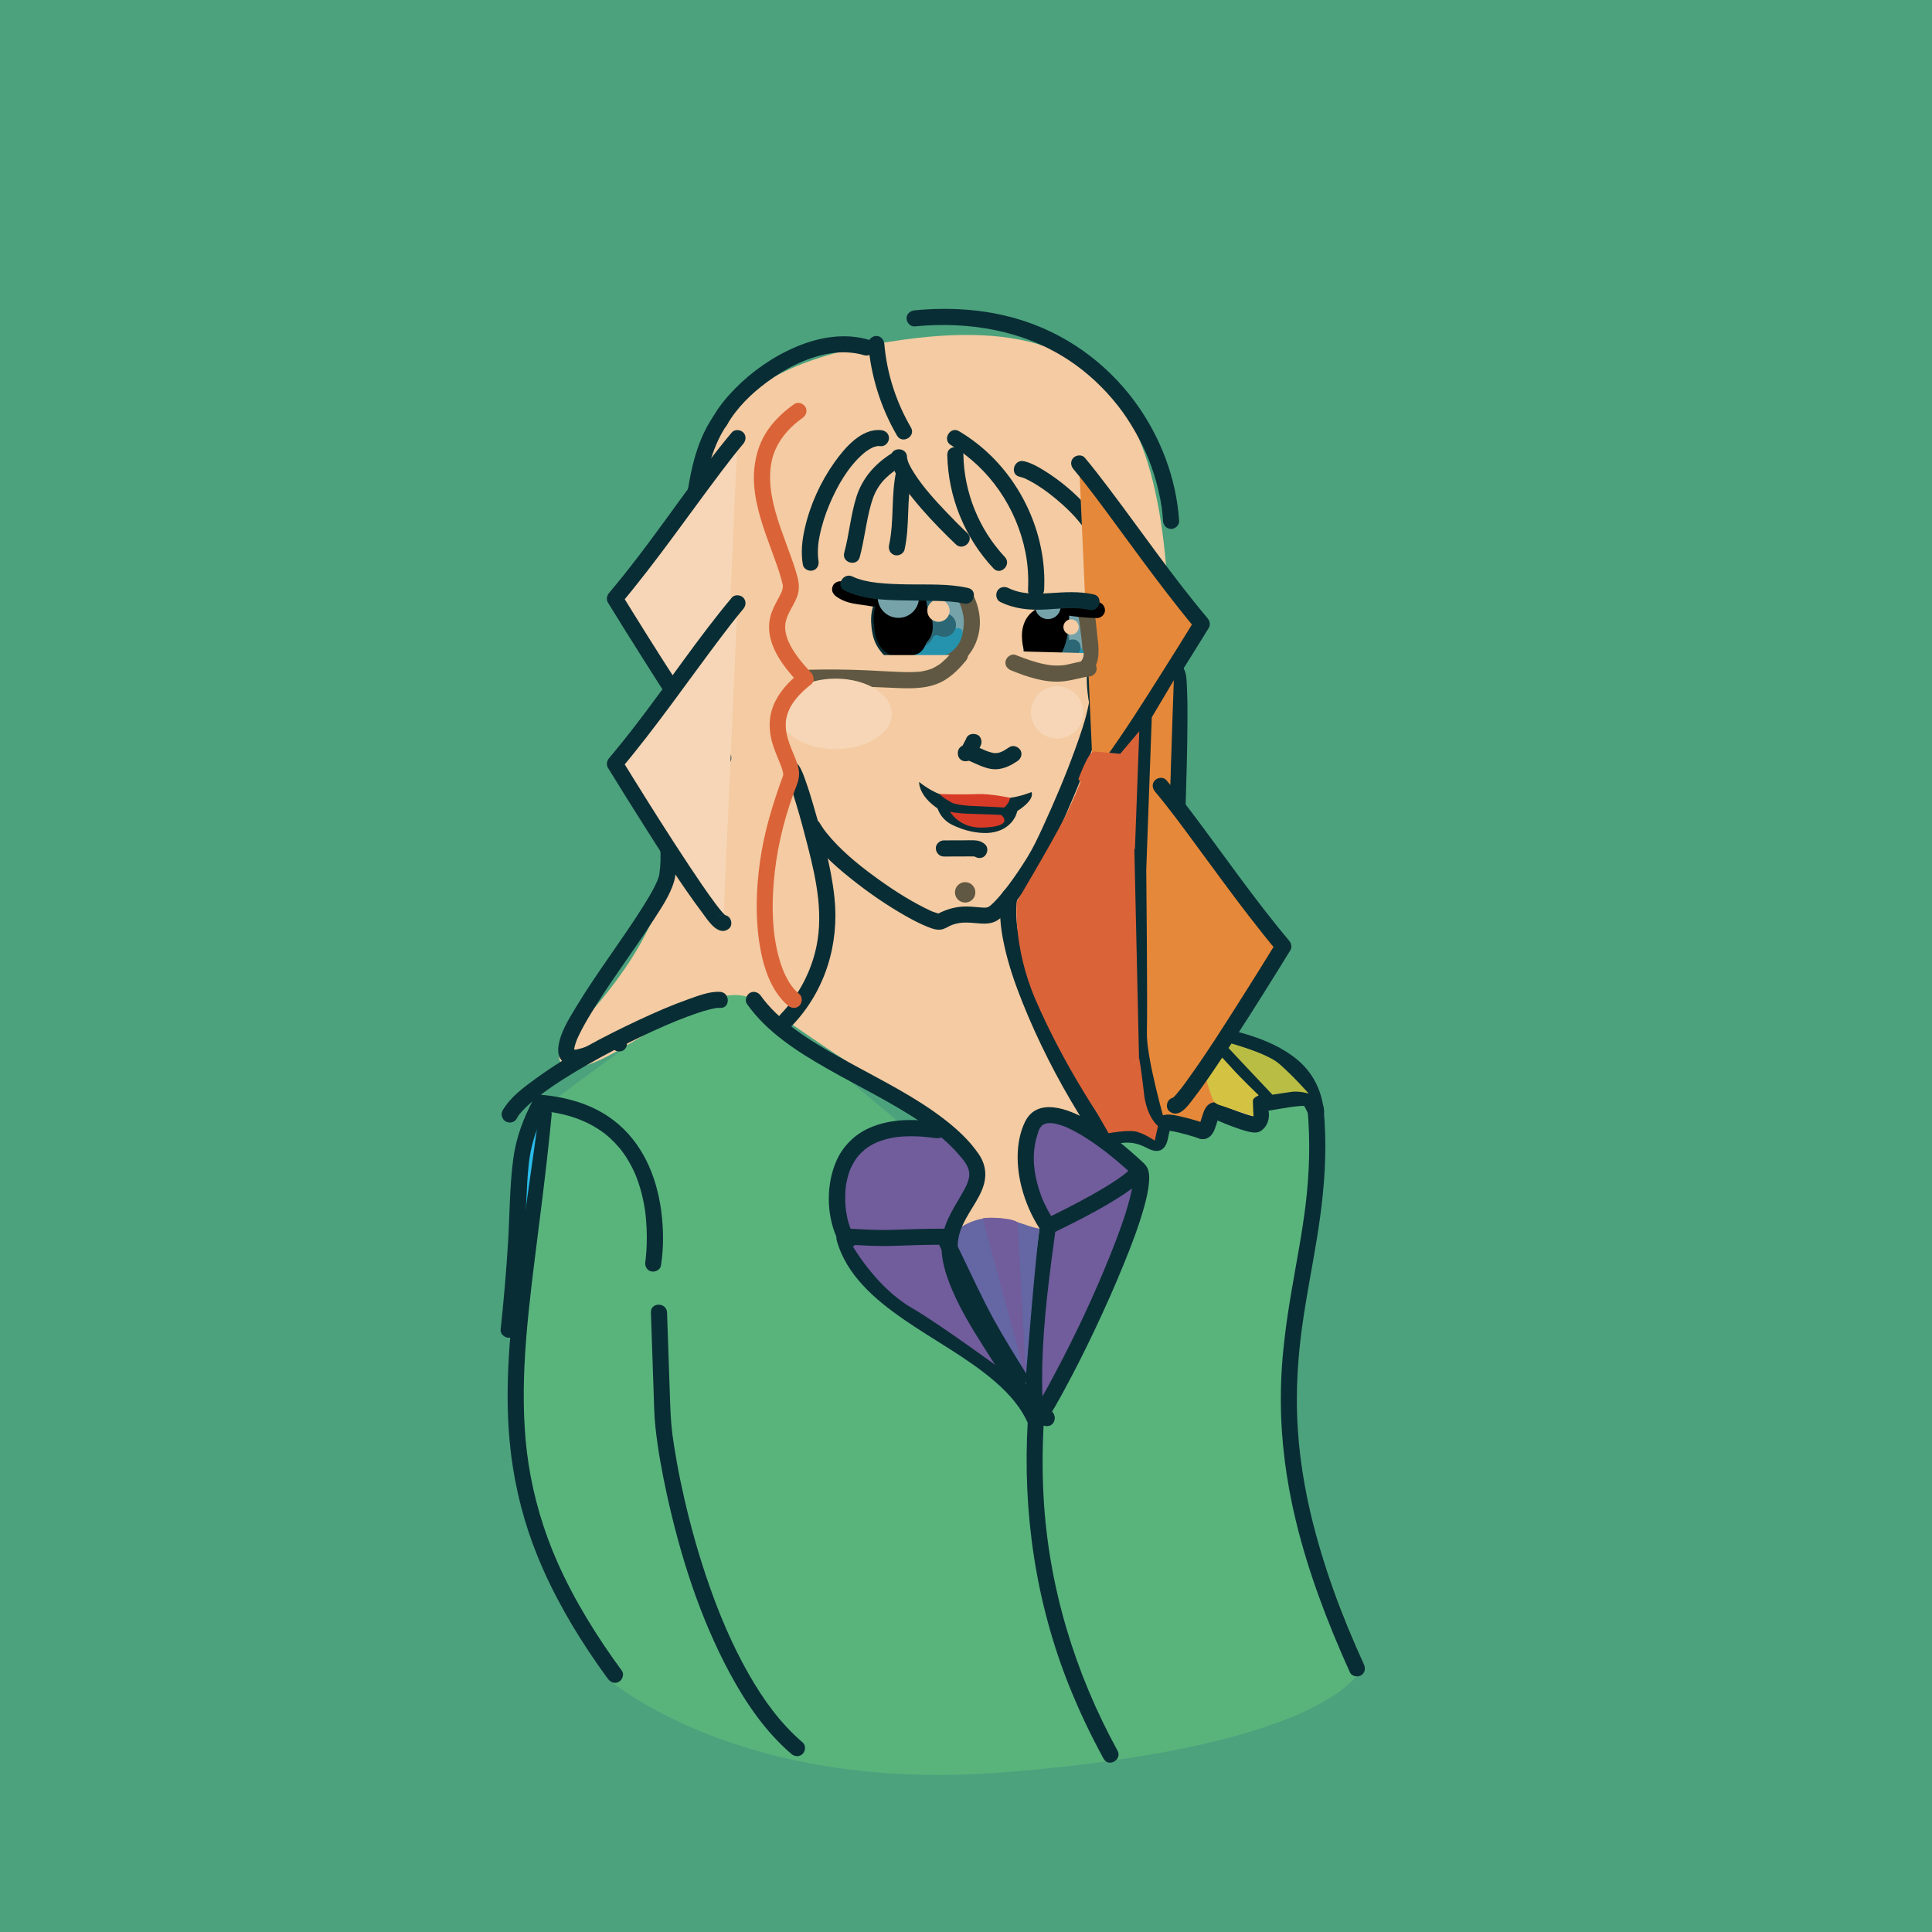 <?xml version="1.0" encoding="utf-8"?>
<!-- Generator: Adobe Illustrator 25.4.1, SVG Export Plug-In . SVG Version: 6.00 Build 0)  -->
<svg version="1.1" id="Layer_1" xmlns="http://www.w3.org/2000/svg" xmlns:xlink="http://www.w3.org/1999/xlink" x="0px" y="0px"
	 viewBox="0 0 600 600" style="enable-background:new 0 0 600 600;" xml:space="preserve">
<style type="text/css">
	.st0{fill:#4CA27D;}
	.st1{fill:#59B47C;}
	.st2{fill:#F4CBA2;}
	.st3{fill:#092D35;}
	.st4{fill:#E68839;}
	.st5{fill:#F6D6B6;}
	.st6{fill:#715C9C;}
	.st7{fill:#2ABCE9;}
	.st8{fill:none;stroke:#092D35;stroke-miterlimit:10;}
	.st9{fill:#6566A4;}
	.st10{fill:#D4C242;}
	.st11{fill:#BABD44;}
	.st12{fill:#60AA59;stroke:#092D35;stroke-miterlimit:10;}
	.st13{fill:#76A3AA;}
	.st14{fill:#605842;}
	.st15{fill:#2593AD;}
	.st16{fill:#2C6775;}
	.st17{fill:#DB6338;}
	.st18{fill:#D73A27;}
	.st19{display:none;}
	.st20{display:inline;opacity:0.57;fill:#EC008C;enable-background:new    ;}
	.st21{display:inline;fill:#2ABCE9;}
	.st22{display:inline;}
	.st23{display:inline;fill:none;stroke:#092D35;stroke-width:4;stroke-linecap:round;stroke-linejoin:round;stroke-miterlimit:10;}
</style>
<rect class="st0" width="600" height="600"/>
<circle class="st0" cx="300" cy="300" r="248.91"/>
<path class="st1" d="M163.17,348.59c0,0-8.18,62.35-3.34,91.78c7.04,42.79,28.97,81.02,28.97,81.02s40.24,35.6,122.81,29.02
	c105.89-8.43,111.95-33.53,111.95-33.53s-29.82-66.68-24.99-97.91c4.83-31.23,20.81-71.09,5.23-85.87
	c-15.58-14.78-47.64-12.53-47.64-12.53l-40.12,59.12l-81.9-69.16c0,0-5.6-9.86-35.46,11.6S163.17,348.59,163.17,348.59z"/>
<path class="st2" d="M362.38,256.22c-0.52,13.57-0.55,43.38,3.83,55.36c0.98,2.68,8.08,9.78,10.9,9.78
	c18.52,0,30.61,14.02,28.05,18.6c-1.82,3.25-13.54,2.69-14.95,9.16c-0.78,3.57-6.44-5.65-12.3-4.01c-4.24,1.18,2.31,7.14-16.07,3.63
	c-3.54-0.68-0.62,3.74-3.2,3.49c-7.59-0.72-6.96,0.65-15.19-1.35c-1.67-0.41-17.27,27.97-17.99,30.02
	c-0.95,2.72-21.34-3.42-30.26,3.15c11.1-17.89,11.3-23.68,0-33.06c-2.72-2.26-19.87-13.79-24.91-16.86
	c-16.93-10.31-21.09-14.36-36.14-23.6c-14.37-8.82-45.55,23.8-57.56,20.69c-13.19-3.41,22.46-22.87,30.64-59.32
	c-7.49-44.57,4.14-47.23,4.71-68.07c1.48-53.9-1.34-85.93,60.21-97C361.83,90.72,366.69,144.25,362.38,256.22z"/>
<g>
	<g>
		<path class="st3" d="M276.69,141.95c0.03,2.23,1.04,4.35,2.13,6.25c1.39,2.4,3.09,4.62,4.83,6.78c3.31,4.1,6.95,7.95,10.7,11.66
			c0.83,0.82,1.66,1.64,2.51,2.43c2.35,2.2,5.89-1.33,3.54-3.54c-2.17-2.04-4.27-4.16-6.33-6.32c-3.72-3.9-7.29-7.81-10.09-12.16
			c-0.69-1.06-1.32-2.16-1.84-3.31c-0.12-0.26,0.06,0.15,0.07,0.16c-0.05-0.14-0.11-0.28-0.16-0.42c-0.08-0.24-0.17-0.48-0.23-0.73
			c-0.05-0.2-0.08-0.41-0.14-0.61c-0.12-0.39,0.03,0.17,0.03,0.23c0-0.14-0.02-0.27-0.02-0.41
			C281.64,138.73,276.64,138.72,276.69,141.95L276.69,141.95z"/>
	</g>
</g>
<g>
	<g>
		<path class="st3" d="M250.25,258.16c3.39,5.7,8.59,10.34,13.7,14.45c5.45,4.39,11.24,8.41,17.32,11.86
			c2.23,1.26,4.5,2.45,6.88,3.4c1.43,0.57,3.09,1.16,4.63,0.7c1.08-0.32,2.02-1.05,3.11-1.41c0.99-0.32,2-0.55,3.04-0.62
			c1.81-0.12,3.59,0.11,5.39,0.25c1.66,0.13,3.34,0.07,4.87-0.67c1.27-0.62,2.37-1.73,3.34-2.73c2.58-2.67,4.81-5.71,6.93-8.74
			c1.94-2.77,3.8-5.61,5.44-8.56c2.15-3.85,3.85-8,5.64-12.03c1.92-4.34,3.77-8.71,5.52-13.12c2.31-5.84,4.53-11.77,6.13-17.85
			c0.43-1.63,1.13-3.67,0.96-5.37c-0.08-0.76-0.27-1.52-0.37-2.28c0.07,0.53-0.04-0.34-0.05-0.51c-0.04-0.41-0.08-0.81-0.11-1.22
			c-0.07-0.92-0.1-1.85-0.1-2.77c0.01-1.85,0.19-3.68,0.76-5.45c0.46-1.43,1.3-2.7,1.74-4.15c0.95-3.15,1.01-6.6,0.84-9.85
			c-0.31-5.82-1.38-11.66-2.84-17.3c-0.09-0.33-0.17-0.66-0.26-0.99c-0.87-3.09-5.69-1.78-4.82,1.33c1.08,3.87,1.94,8.23,2.45,11.92
			c0.44,3.23,0.69,6.54,0.47,9.8c-0.09,1.39-0.2,2.27-0.65,3.77c-0.05,0.17-0.31,0.91-0.26,0.78c0.07-0.18-0.23,0.48-0.29,0.59
			c-0.46,0.9-0.88,1.82-1.19,2.78c-1.12,3.5-1.11,7.4-0.7,11.02c0.13,1.12,0.27,2.24,0.49,3.35c0.01,0.05,0.01,0.13,0.04,0.18
			c0.02,0.04-0.13-0.85-0.11-0.47c0,0.01,0.13-0.72,0.05-0.37c-0.08,0.34-0.11,0.69-0.18,1.03c-0.93,4.74-2.58,9.37-4.22,13.9
			c-2.97,8.2-6.39,16.22-10.03,24.14c-1.46,3.18-2.93,6.3-4.76,9.28c-1.87,3.04-3.87,6.01-6.02,8.86c-0.98,1.3-2.01,2.58-3.1,3.79
			c-0.47,0.52-0.95,1.03-1.45,1.52c-0.22,0.22-0.45,0.43-0.68,0.64c-0.14,0.13-0.95,0.71-0.45,0.39c-0.13,0.08-0.83,0.42-0.36,0.25
			c-0.13,0.05-0.93,0.22-0.41,0.14c-0.73,0.1-1.5,0.04-2.23-0.02c-1.74-0.14-3.47-0.36-5.22-0.26c-2.37,0.13-4.59,0.71-6.74,1.69
			c-0.35,0.16-0.71,0.32-1.04,0.52c-0.29,0.17-0.93,0.35,0.08,0.03c-0.23,0.07-0.55,0.08,0.38-0.03c-0.1,0.01-0.2,0-0.29,0
			c-0.28-0.02,0.76,0.2,0.17,0.02c-0.71-0.22-1.41-0.41-2.11-0.68c-0.1-0.04-0.2-0.08-0.3-0.12c-0.31-0.13,0.44,0.19,0.13,0.05
			c-0.22-0.1-0.44-0.2-0.66-0.3c-0.52-0.24-1.03-0.48-1.53-0.74c-5.61-2.81-10.91-6.3-15.95-10.01
			c-5.25-3.86-10.43-8.16-14.55-13.26c-0.36-0.45-0.58-0.73-1.05-1.4c-0.38-0.54-0.74-1.1-1.07-1.67
			C252.93,252.88,248.6,255.39,250.25,258.16L250.25,258.16z"/>
	</g>
</g>
<g>
	<g>
		<path class="st3" d="M284.04,101.37c16.76-1.63,33.77,1.17,47.92,10.51c5.73,3.78,10.87,8.61,15.22,14.12
			c3.68,4.66,7.34,11.11,9.49,16.5c1.28,3.21,2.33,6.51,3.11,9.88c0.38,1.65,0.71,3.31,0.96,4.98c0.03,0.19,0.06,0.38,0.08,0.57
			c0.08,0.55-0.04-0.36,0.03,0.25c0.05,0.38,0.09,0.75,0.13,1.13c0.09,0.82,0.16,1.64,0.21,2.46c0.09,1.35,1.09,2.5,2.5,2.5
			c1.28,0,2.59-1.15,2.5-2.5c-0.86-13.17-5.79-26.1-13.54-36.74c-9.17-12.59-22.19-21.85-37.19-26.14
			c-10.18-2.91-20.92-3.53-31.42-2.51c-1.34,0.13-2.5,1.06-2.5,2.5C281.54,100.12,282.69,101.5,284.04,101.37L284.04,101.37z"/>
	</g>
</g>
<g>
	<g>
		<path class="st3" d="M269.69,105.49c-7.41-2.16-15.28-0.79-22.27,2.14c-7.15,3-13.71,7.54-19.15,13.06
			c-2.58,2.62-4.98,5.52-6.8,8.72c-1.59,2.8,2.73,5.32,4.32,2.52c2.96-5.22,7.54-9.69,12.46-13.31c5.69-4.2,12.18-7.57,19.19-8.81
			c3.65-0.65,7.39-0.53,10.94,0.5C271.45,111.21,272.78,106.39,269.69,105.49L269.69,105.49z"/>
	</g>
</g>
<g>
	<g>
		<path class="st3" d="M316.65,148.06c0.33,0.07,0.66,0.17,0.98,0.28c0.17,0.06,0.33,0.12,0.5,0.18c0.54,0.19-0.2-0.11,0.2,0.08
			c0.91,0.43,1.8,0.89,2.67,1.4c2.02,1.19,4.04,2.61,5.76,3.99c4.03,3.22,8,6.99,10.68,11.21c0.35,0.54,0.67,1.1,0.97,1.67
			c0.13,0.25,0.26,0.51,0.38,0.77c0.17,0.36-0.02-0.12,0.16,0.37c0.19,0.51,0.36,1.03,0.49,1.57c0.05,0.2,0.14,0.91,0.08,0.34
			c0.02,0.26,0.04,0.51,0.04,0.77c0.05,3.21,5.05,3.22,5,0c-0.07-5.18-3.76-9.85-7.06-13.51c-3.81-4.21-8.3-7.98-13.12-10.98
			c-1.96-1.22-4.13-2.46-6.4-2.97C314.84,142.54,313.51,147.36,316.65,148.06L316.65,148.06z"/>
	</g>
</g>
<g>
	<g>
		<path class="st3" d="M269.64,106.84c0.86,10.03,3.87,19.74,8.94,28.44c1.62,2.78,5.94,0.26,4.32-2.52
			c-4.61-7.91-7.48-16.78-8.26-25.92c-0.12-1.35-1.07-2.5-2.5-2.5C270.88,104.34,269.52,105.49,269.64,106.84L269.64,106.84z"/>
	</g>
</g>
<g>
	<g>
		<path class="st3" d="M377.11,323.86c3.22,0,3.22-5,0-5C373.89,318.86,373.88,323.86,377.11,323.86L377.11,323.86z"/>
	</g>
</g>
<g>
	<g>
		<path class="st3" d="M356.85,190.18c-0.4,0.58-0.54,1.41-0.67,2.09c-0.25,1.3-0.41,2.61-0.57,3.92c-0.47,3.81-0.8,7.65-1.11,11.48
			c-0.98,12.11-1.63,24.26-2.13,36.4c-0.6,14.64-0.96,29.29-0.92,43.94c0.04,12.99,0.28,26.03,1.61,38.96
			c0.49,4.74,1.09,9.52,2.23,14.16c0.74,2.97,1.69,6.3,3.83,8.59c0.42,0.45,0.91,0.85,1.44,1.17c2.77,1.66,5.29-2.67,2.52-4.32
			c-0.02-0.01-0.26-0.17-0.26-0.17c-0.01-0.01-0.02-0.01-0.02-0.02c-0.19-0.14-0.06-0.05,0.36,0.28c0,0-0.11-0.09-0.12-0.1
			c-0.15-0.18-0.35-0.37-0.52-0.53c-0.39-0.38,0.24,0.39,0.13,0.17c-0.06-0.11-0.15-0.2-0.21-0.3c-0.16-0.25-0.31-0.5-0.46-0.76
			c-0.14-0.26-0.27-0.52-0.4-0.79c-0.07-0.14-0.12-0.29-0.19-0.43c-0.19-0.37,0.24,0.64,0.1,0.24c-0.03-0.09-0.08-0.19-0.11-0.28
			c-0.27-0.72-0.52-1.44-0.74-2.18c-0.55-1.84-0.96-3.72-1.31-5.61c-0.2-1.08-0.38-2.16-0.54-3.25c-0.08-0.55-0.16-1.1-0.24-1.66
			c0.11,0.77-0.02-0.17-0.05-0.36c-0.04-0.35-0.09-0.7-0.13-1.05c-1.48-12.34-1.78-24.84-1.9-37.25c-0.13-14.5,0.16-29.01,0.7-43.5
			c0.46-12.53,1.1-25.06,2.03-37.57c0.32-4.25,0.66-8.51,1.12-12.75c0.08-0.76,0.17-1.52,0.26-2.28c0.04-0.33,0.08-0.66,0.13-0.99
			c0.06-0.47-0.11,0.77-0.01,0.1c0.02-0.16,0.05-0.32,0.07-0.49c0.12-0.81,0.28-1.61,0.45-2.42c0.17-0.78-0.27,0.38-0.04,0.06
			c0.77-1.11,0.21-2.78-0.9-3.42C359.03,188.56,357.62,189.07,356.85,190.18L356.85,190.18z"/>
	</g>
</g>
<g>
	<g>
		<path class="st3" d="M221.46,129.41c-4.86,7.16-6.89,15.97-8.08,24.41c-1.34,9.48-1.67,19.06-2.07,28.62
			c-0.33,7.95-0.4,15.89-2.39,23.35c-1.48,5.56-4.05,10.77-5.69,16.28c-1.71,5.73-2.28,11.77-1.74,17.73
			c0.96,10.59,4.86,20.91,3.28,31.66c0.05-0.33-0.02,0.14-0.04,0.21c-0.03,0.15-0.07,0.3-0.11,0.45c-0.1,0.38-0.22,0.74-0.36,1.11
			c-0.07,0.19-0.15,0.37-0.22,0.55c-0.09,0.25,0.26-0.56-0.05,0.1c-0.21,0.44-0.41,0.88-0.63,1.32c-1.08,2.14-2.33,4.2-3.6,6.24
			c-6.66,10.6-14.36,20.53-20.83,31.25c-2.24,3.72-4.93,7.91-5.51,12.3c-0.23,1.71,0.04,3.51,1.37,4.73
			c1.56,1.44,3.75,1.37,5.71,1.01c1.04-0.19,2.06-0.52,3.05-0.88c1.27-0.46,2.12-1.7,1.75-3.08c-0.34-1.22-1.8-2.21-3.08-1.75
			c-1.02,0.37-2.05,0.67-3.11,0.9c-0.5,0.11-0.24,0.01,0.01,0.01c-0.18,0.01-0.36,0.03-0.54,0.04c-0.15,0-0.29-0.01-0.44,0
			c-0.71,0.02,0.54,0.02,0.06,0.01c-0.11,0-0.27-0.12-0.37-0.1c-0.11,0.01,0.64,0.33,0.21,0.07c-0.4-0.25,0.53,0.48,0.19,0.15
			c-0.38-0.38,0.3,0.44,0.14,0.21c-0.42-0.61,0.12,0.56-0.04-0.08c-0.14-0.56-0.03,0.46,0.01,0.22c0.03-0.14-0.02-0.35-0.02-0.49
			c0-0.13,0.03-0.27,0.02-0.4c-0.03-0.45-0.16,0.72-0.01,0.09c0.09-0.37,0.16-0.75,0.26-1.11c0.11-0.4,0.25-0.79,0.39-1.18
			c0.08-0.21,0.16-0.42,0.24-0.63c0.23-0.59-0.19,0.39,0.08-0.19c0.99-2.16,2.11-4.24,3.31-6.28c6.26-10.61,13.81-20.39,20.47-30.74
			c2.35-3.65,5.01-7.55,6.26-11.76c0.45-1.51,0.52-3.14,0.63-4.7c0.19-2.78,0.13-5.57-0.14-8.35c-0.5-5.1-1.64-10.09-2.55-15.12
			c-0.91-5.08-1.34-10.22-0.72-15.36c0.73-6.11,3.2-11.78,5.31-17.51c1.39-3.77,2.43-7.51,3-11.49c0.57-4.03,0.88-8.08,1.1-12.14
			c0.51-9.22,0.64-18.45,1.49-27.65c0.76-8.27,2.06-17.17,5.51-24.59c0.79-1.7,1.71-3.34,2.77-4.9
			C227.59,129.27,223.26,126.76,221.46,129.41L221.46,129.41z"/>
	</g>
</g>
<g>
	<g>
		<path class="st3" d="M273.59,133.58c-6.15-0.56-11.24,5.52-14.42,9.97c-4.34,6.09-7.61,13.31-9.25,20.6
			c-0.83,3.7-1.25,7.52-0.57,11.27c0.24,1.33,1.86,2.08,3.08,1.75c1.4-0.38,1.99-1.74,1.75-3.08c-0.03-0.14-0.05-0.28-0.07-0.42
			c0.07,0.51,0.01,0.12,0,0.01c-0.04-0.34-0.06-0.68-0.08-1.02c-0.04-0.68-0.04-1.36-0.01-2.04c0.07-1.7,0.2-2.56,0.52-4.19
			c0.67-3.36,1.74-6.66,3.07-9.81c2.41-5.7,5.71-11.52,10.35-15.61c0.29-0.26,0.59-0.51,0.89-0.74c-0.37,0.28,0.44-0.3,0.57-0.39
			c0.52-0.34,1.05-0.63,1.61-0.91s-0.34,0.12,0.02-0.01c0.15-0.05,0.29-0.11,0.44-0.16c0.29-0.09,0.58-0.16,0.87-0.23
			c0.66-0.15-0.3-0.04,0.37-0.04c0.28,0,0.56,0,0.85,0.03c1.35,0.12,2.5-1.24,2.5-2.5C276.09,134.62,274.94,133.7,273.59,133.58
			L273.59,133.58z"/>
	</g>
</g>
<g>
	<g>
		<path class="st3" d="M295.3,138.23c12.02,7.14,20.4,19.53,23.14,33.18c0.78,3.88,1.02,7.84,0.82,11.79c-0.17,3.22,4.83,3.21,5,0
			c0.8-15.26-5.41-30.61-16.2-41.36c-3.06-3.05-6.52-5.72-10.23-7.93C295.05,132.27,292.54,136.59,295.3,138.23L295.3,138.23z"/>
	</g>
</g>
<g>
	<g>
		<path class="st3" d="M294.19,141.26c0.24,13.06,5.41,25.74,14.34,35.27c2.2,2.35,5.74-1.19,3.54-3.54
			c-8.02-8.56-12.66-20.01-12.88-31.73C299.13,138.05,294.13,138.04,294.19,141.26L294.19,141.26z"/>
	</g>
</g>
<g>
	<g>
		<path class="st3" d="M278.33,146.37c-1.66,7.57-0.58,15.39-2.23,22.95c-0.29,1.32,0.4,2.7,1.75,3.08
			c1.25,0.34,2.78-0.42,3.08-1.75c1.66-7.57,0.58-15.39,2.23-22.95c0.29-1.32-0.4-2.7-1.75-3.08
			C280.15,144.28,278.62,145.05,278.33,146.37L278.33,146.37z"/>
	</g>
</g>
<g>
	<g>
		<path class="st3" d="M276.92,140.79c-5.18,3.27-9.06,7.6-10.94,13.49c-1.8,5.65-2.25,11.67-3.8,17.4
			c-0.84,3.11,3.98,4.44,4.82,1.33c1.48-5.48,1.99-11.18,3.57-16.63c0.66-2.29,1.38-3.98,2.84-6c1.41-1.94,3.8-3.87,6.03-5.28
			C282.16,143.39,279.66,139.06,276.92,140.79L276.92,140.79z"/>
	</g>
</g>
<g>
	<g>
		<path class="st3" d="M325.1,442.87c3.22,0,3.22-5,0-5S321.88,442.87,325.1,442.87L325.1,442.87z"/>
	</g>
</g>
<g>
	<g>
		<path class="st3" d="M376.44,323.77c5.08,1.02,10.24,2.26,14.99,4.27c4.5,1.9,8.98,4.65,11.68,8.6c1.57,2.3,2.57,4.8,2.93,7.6
			c0.17,1.34,1.03,2.5,2.5,2.5c1.22,0,2.67-1.15,2.5-2.5c-0.76-5.95-3.47-11.23-8.1-15.1c-4.53-3.78-10.01-6.15-15.62-7.86
			c-3.14-0.95-6.34-1.69-9.55-2.34c-1.32-0.27-2.7,0.38-3.08,1.75C374.36,321.93,375.11,323.5,376.44,323.77L376.44,323.77z"/>
	</g>
</g>
<g>
	<g>
		<path class="st3" d="M325.1,442.87c3.22,0,3.22-5,0-5S321.88,442.87,325.1,442.87L325.1,442.87z"/>
	</g>
</g>
<g>
	<g>
		<path class="st3" d="M158.3,348.59c3.22,0,3.22-5,0-5S155.08,348.59,158.3,348.59L158.3,348.59z"/>
	</g>
</g>
<g>
	<g>
		<path class="st3" d="M166.32,346.09c-1.27,13.47-2.97,26.89-4.67,40.31c-1.44,11.39-2.88,22.8-3.59,34.27
			c-0.64,10.42-0.63,20.9,0.69,31.27c1.37,10.73,4.06,21.19,8.13,31.22c4.85,11.95,11.32,23.14,18.69,33.71
			c1.06,1.52,2.14,3.03,3.24,4.52c0.8,1.09,2.17,1.63,3.42,0.9c1.07-0.63,1.7-2.32,0.9-3.42c-7.74-10.58-14.74-21.78-20.05-33.79
			c-4.29-9.69-7.3-19.94-8.93-30.41c-1.52-9.79-1.75-20.31-1.28-30.43c0.53-11.25,1.86-22.44,3.25-33.61
			c1.63-13.01,3.34-26,4.67-39.05c0.19-1.83,0.36-3.66,0.54-5.49c0.13-1.35-1.24-2.5-2.5-2.5
			C167.36,343.59,166.44,344.74,166.32,346.09L166.32,346.09z"/>
	</g>
</g>
<g>
	<g>
		<path class="st3" d="M406.04,344.24c0.94,10.05,0.62,20.14-0.6,30.16c-0.07,0.55-0.14,1.1-0.21,1.64
			c-0.02,0.14-0.11,0.86-0.05,0.39c-0.04,0.31-0.08,0.62-0.13,0.93c-0.16,1.16-0.33,2.32-0.51,3.48c-0.35,2.3-0.74,4.6-1.13,6.9
			c-0.79,4.56-1.63,9.11-2.4,13.68c-1.67,9.85-2.98,19.78-3.21,29.78c-0.28,11.97,0.97,23.95,3.42,35.67
			c3.3,15.78,8.72,31.04,15.07,45.83c0.96,2.24,1.96,4.47,2.96,6.7c0.56,1.23,2.34,1.53,3.42,0.9c1.26-0.74,1.46-2.19,0.9-3.42
			c-6.84-15.06-12.71-30.64-16.52-46.76c-2.78-11.78-4.32-23.57-4.3-35.7c0.01-5.09,0.29-10.18,0.79-15.25
			c0.12-1.23,0.26-2.46,0.4-3.68c0.07-0.57,0.14-1.13,0.21-1.7c0.04-0.28,0.07-0.56,0.11-0.84c0.01-0.06,0.07-0.56,0.04-0.27
			c-0.04,0.28,0.06-0.4,0.05-0.39c0.32-2.33,0.67-4.65,1.05-6.97c1.48-9.11,3.32-18.17,4.57-27.31c1.35-9.84,2.01-19.75,1.39-29.67
			c-0.08-1.36-0.19-2.72-0.32-4.08c-0.13-1.34-1.06-2.5-2.5-2.5C407.29,341.74,405.91,342.89,406.04,344.24L406.04,344.24z"/>
	</g>
</g>
<g>
	<g>
		<path class="st3" d="M259.85,385.18c2.96,10.79,11.83,18.34,20.67,24.48c9.43,6.55,19.94,12,28.52,19.44
			c4.51,3.92,8.15,8.04,10.48,13.55c0.53,1.24,2.36,1.52,3.42,0.9c1.29-0.75,1.43-2.17,0.9-3.42
			c-4.33-10.23-13.88-17.24-22.86-23.17c-9.42-6.23-19.66-11.63-27.69-19.47c-4.03-3.93-7.17-8.33-8.62-13.64
			C263.82,380.75,258.99,382.07,259.85,385.18L259.85,385.18z"/>
	</g>
</g>
<g>
	<g>
		<path class="st3" d="M223.62,308.03c-3.27-0.19-6.84,1.23-9.86,2.3c-5.21,1.85-10.3,4.07-15.3,6.41
			c-11.02,5.15-21.99,10.92-31.86,18.07c-3.79,2.75-8.09,5.85-10.46,10.01c-1.6,2.8,2.72,5.32,4.32,2.52
			c0.17-0.3,0.36-0.6,0.56-0.89c0.11-0.15,0.22-0.31,0.33-0.46c-0.32,0.43-0.13,0.16,0.07-0.08c0.58-0.68,1.19-1.34,1.83-1.96
			c0.74-0.72,1.52-1.41,2.31-2.08c0.43-0.37,0.88-0.72,1.32-1.08c0.12-0.09,0.73-0.57,0.37-0.29c0.24-0.19,0.48-0.37,0.73-0.55
			c4.53-3.4,9.37-6.38,14.28-9.2c5.36-3.08,10.85-5.95,16.43-8.62c2.62-1.26,5.27-2.47,7.93-3.63c2.06-0.89,4.33-1.83,6.76-2.74
			c2.13-0.8,4.29-1.55,6.5-2.14c0.81-0.22,1.63-0.39,2.46-0.55c0.68-0.13-0.37,0.01-0.04,0c0.16-0.01,0.31-0.03,0.47-0.04
			c0.28-0.02,0.56-0.03,0.85-0.01C226.83,313.22,226.82,308.22,223.62,308.03L223.62,308.03z"/>
	</g>
</g>
<g>
	<g>
		<path class="st3" d="M202.14,407.59c0.27,7.94,0.54,15.87,0.82,23.81c0.13,3.93,0.17,7.87,0.59,11.79
			c0.74,6.99,2.02,13.92,3.52,20.78c4.17,19.09,10.2,38.17,19.46,55.44c4.99,9.31,11.13,18.35,19.21,25.27
			c1.02,0.88,2.53,1.01,3.54,0c0.9-0.9,1.03-2.65,0-3.54c-7.02-6.01-12.29-13.39-16.84-21.39c-4.88-8.58-8.75-17.66-12.03-26.96
			c-3.14-8.92-5.74-18.04-7.86-27.26c-0.9-3.91-1.71-7.84-2.42-11.78c-0.29-1.64-0.57-3.29-0.82-4.93
			c-0.12-0.78-0.23-1.55-0.34-2.33c-0.02-0.12-0.03-0.25-0.05-0.37c-0.09-0.64,0.07,0.56-0.01-0.06c-0.05-0.41-0.11-0.82-0.16-1.22
			c-0.44-3.65-0.56-7.27-0.69-10.94c-0.3-8.76-0.6-17.53-0.9-26.29C207.03,404.39,202.03,404.37,202.14,407.59L202.14,407.59z"/>
	</g>
</g>
<g>
	<g>
		<path class="st3" d="M192.31,326.54c3.22,0,3.22-5,0-5C189.1,321.54,189.09,326.54,192.31,326.54L192.31,326.54z"/>
	</g>
</g>
<g>
	<g>
		<path class="st3" d="M319.18,441.39c-1.66,28.19,2.46,56.47,13.06,82.7c3.06,7.57,6.57,14.93,10.49,22.09
			c1.55,2.82,5.87,0.3,4.32-2.52c-13.27-24.19-21.36-50.86-22.94-78.45c-0.45-7.93-0.4-15.88,0.06-23.81
			C324.37,438.18,319.37,438.19,319.18,441.39L319.18,441.39z"/>
	</g>
</g>
<g>
	<path class="st4" d="M339.55,243.19c2.18,1.98,33.67-49.44,33.67-49.44c-13.41-15.91-28.3-38.16-38.09-49.82"/>
	<g>
		<path class="st3" d="M337.79,244.96c2.96,2.4,5.66-1.52,7.28-3.61c2.98-3.84,5.72-7.87,8.42-11.91
			c6.13-9.17,12.02-18.51,17.85-27.88c1.36-2.18,2.71-4.36,4.05-6.55c0.62-1.01,0.32-2.18-0.39-3.03
			c-10.93-12.99-20.54-27-30.77-40.52c-2.38-3.14-4.79-6.27-7.32-9.3c-0.87-1.04-2.64-0.9-3.54,0c-1.03,1.03-0.87,2.5,0,3.54
			c4.68,5.59,8.97,11.49,13.29,17.36c5.18,7.04,10.32,14.1,15.65,21.02c2.98,3.87,6.01,7.7,9.15,11.44
			c-0.13-1.01-0.26-2.02-0.39-3.03c-3.43,5.6-6.91,11.16-10.42,16.71c-5.69,8.99-11.39,18.04-17.65,26.65
			c-0.33,0.46-0.67,0.91-1.01,1.37c-0.14,0.19-0.29,0.38-0.43,0.57c-0.46,0.62,0.16-0.2-0.16,0.2c-0.51,0.64-1.02,1.28-1.56,1.9
			c-0.36,0.41-0.79,0.77-1.15,1.17c-0.3,0.33,0.58-0.4,0.22-0.17c-0.07,0.04-0.13,0.09-0.2,0.12c0.78-0.37,1.62-0.39,2.61,0.41
			c-1.05-0.85-2.51-1.02-3.54,0C336.91,242.3,336.73,244.1,337.79,244.96L337.79,244.96z"/>
	</g>
</g>
<g>
	<path class="st5" d="M224.63,235.33c-2.18,1.98-33.67-49.44-33.67-49.44c13.41-15.91,28.3-38.16,38.09-49.82"/>
	<g>
		<path class="st3" d="M222.86,233.57c0.5-0.4,1.02-0.68,1.61-0.68c0.68,0,0.36,0.08,0.78,0.17c0.39,0.08,0.29,0.13,0.13,0.04
			c-0.35-0.19,0.06-0.03,0.01,0.03c0.05-0.06,0.3,0.29,0.03,0.01c-0.08-0.08-0.17-0.15-0.25-0.23c-0.19-0.18-0.38-0.38-0.56-0.58
			c-0.44-0.48-0.86-0.99-1.27-1.5c-0.11-0.14-0.23-0.28-0.34-0.43c-0.07-0.09-0.51-0.66-0.25-0.32c0.27,0.35-0.17-0.22-0.22-0.29
			c-0.16-0.21-0.32-0.43-0.48-0.64c-2.85-3.83-5.51-7.8-8.15-11.78c-5.82-8.78-11.45-17.69-17.01-26.64
			c-1.26-2.03-2.53-4.07-3.78-6.11c-0.13,1.01-0.26,2.02-0.39,3.03c11.04-13.13,20.79-27.27,31.12-40.96c2.26-3,4.56-5.98,6.98-8.86
			c0.87-1.03,1.01-2.52,0-3.54c-0.89-0.89-2.66-1.04-3.54,0c-10.38,12.39-19.38,25.91-29.21,38.73c-2.88,3.76-5.83,7.47-8.88,11.09
			c-0.71,0.84-1,2.03-0.39,3.03c3.66,5.97,7.37,11.9,11.12,17.81c5.8,9.13,11.55,18.39,18.06,27.04c1.68,2.24,5.03,7.83,8.42,5.09
			c1.05-0.85,0.88-2.65,0-3.54C225.36,232.53,223.91,232.71,222.86,233.57L222.86,233.57z"/>
	</g>
</g>
<g>
	<path class="st5" d="M224.63,286.64c-2.18,1.98-33.67-49.44-33.67-49.44c13.41-15.91,28.3-38.16,38.09-49.82"/>
	<g>
		<path class="st3" d="M222.86,284.87c0.5-0.4,1.02-0.68,1.61-0.68c0.68,0,0.36,0.08,0.78,0.17c0.39,0.08,0.29,0.13,0.13,0.04
			c-0.35-0.19,0.06-0.03,0.01,0.03c0.05-0.06,0.3,0.29,0.03,0.01c-0.08-0.08-0.17-0.15-0.25-0.23c-0.19-0.18-0.38-0.38-0.56-0.58
			c-0.44-0.48-0.86-0.99-1.27-1.5c-0.11-0.14-0.23-0.28-0.34-0.43c-0.07-0.09-0.51-0.66-0.25-0.32c0.27,0.35-0.17-0.22-0.22-0.29
			c-0.16-0.21-0.32-0.43-0.48-0.64c-2.85-3.83-5.51-7.8-8.15-11.78c-5.82-8.78-11.45-17.69-17.01-26.64
			c-1.26-2.03-2.53-4.07-3.78-6.11c-0.13,1.01-0.26,2.02-0.39,3.03c11.04-13.13,20.79-27.27,31.12-40.96c2.26-3,4.56-5.98,6.98-8.86
			c0.87-1.03,1.01-2.52,0-3.54c-0.89-0.89-2.66-1.04-3.54,0c-10.38,12.39-19.38,25.91-29.21,38.73c-2.88,3.76-5.83,7.47-8.88,11.09
			c-0.71,0.84-1,2.03-0.39,3.03c3.66,5.97,7.37,11.9,11.12,17.81c5.8,9.13,11.55,18.39,18.06,27.04c1.68,2.24,5.03,7.83,8.42,5.09
			c1.05-0.85,0.88-2.65,0-3.54C225.36,283.83,223.91,284.02,222.86,284.87L222.86,284.87z"/>
	</g>
</g>
<g>
	<g>
		<path class="st3" d="M243.76,240.27c0.3,0.44,0.54,0.92,0.76,1.41c0.07,0.15,0.14,0.31,0.21,0.47c-0.27-0.62-0.01-0.02,0.03,0.09
			c0.18,0.45,0.35,0.91,0.52,1.36c0.71,1.93,1.32,3.9,1.92,5.87c1.34,4.43,2.54,8.91,3.68,13.4c2.78,10.91,5.13,22.09,2.16,33.25
			c-1.89,7.07-5.54,13.59-10.61,18.87c-2.23,2.32,1.3,5.86,3.54,3.54c10.25-10.69,14.73-25.24,13.17-39.87
			c-1.04-9.75-3.87-19.47-6.62-28.85c-0.7-2.38-1.42-4.76-2.26-7.1c-0.59-1.66-1.18-3.47-2.18-4.95
			C246.28,235.1,241.95,237.6,243.76,240.27L243.76,240.27z"/>
	</g>
</g>
<g>
	<g>
		<path class="st3" d="M311.15,277.75c-1.08,5.16-0.41,10.53,0.68,15.62c1.31,6.16,3.39,12.15,5.73,17.99
			c4.78,11.93,10.66,23.47,17.37,34.43c2.3,3.77,4.67,7.64,7.58,10.98c0.89,1.02,2.63,0.91,3.54,0c1.01-1.01,0.89-2.51,0-3.54
			c-0.19-0.22-0.38-0.44-0.56-0.67c-0.1-0.13-0.2-0.26-0.31-0.38c-0.2-0.24,0.35,0.47-0.01-0.02c-0.49-0.66-0.98-1.32-1.45-2
			c-1.22-1.74-2.37-3.52-3.5-5.33c-3.02-4.83-5.83-9.79-8.49-14.83c-5.92-11.24-11.33-22.87-14.45-35.23
			c-0.39-1.53-0.73-3.08-1.01-4.63c-0.13-0.74-0.25-1.47-0.36-2.21c-0.06-0.42,0.04,0.36-0.01-0.06c-0.02-0.2-0.05-0.4-0.07-0.59
			c-0.04-0.35-0.07-0.7-0.1-1.05c-0.11-1.32-0.17-2.65-0.12-3.98c0.02-0.61,0.07-1.22,0.13-1.84c0.05-0.55-0.06,0.26,0.05-0.4
			c0.05-0.31,0.11-0.62,0.17-0.93c0.28-1.32-0.39-2.7-1.75-3.08C312.99,275.66,311.43,276.42,311.15,277.75L311.15,277.75z"/>
	</g>
</g>
<g>
	<g>
		<path class="st3" d="M377.11,318.86c-0.12,0-0.24,0-0.36,0c0.74,0.03,0.17,0.06,0.12-0.02c0.01,0.01-0.58-0.28,0.04,0.03
			c-0.13-0.06-0.25-0.13-0.37-0.2c-0.13-0.08-0.25-0.16-0.37-0.25c0.04,0.03,0.27,0.21,0.04,0.03c-0.3-0.24-0.58-0.51-0.85-0.78
			c-1.03-1.02-1.99-2.26-2.82-3.34c-1.01-1.31-1.99-2.66-3.12-3.88c-0.4-0.44-0.82-0.84-1.28-1.21c-0.31-0.25-0.65-0.53-1-0.73
			c-0.37-0.21-0.39-0.35,0.19,0.2c-0.24-0.23,0.47,0.68,0.25,0.31c-0.23-0.38,0.2,0.77,0.11,0.25c-0.05-0.3-0.15-0.6-0.21-0.9
			c-0.03-0.17-0.07-0.8-0.04-0.26c0.02,0.58-0.02-0.22-0.04-0.39c-0.06-0.54-0.1-1.08-0.13-1.62c-0.48-7.49-0.19-15.06-0.03-22.56
			c0.24-10.49,0.6-20.97,0.91-31.45c0.29-9.59,0.6-19.18,0.63-28.77c0.01-3.24,0.01-6.5-0.17-9.74c-0.1-1.88-0.02-4.29-1.01-5.97
			c-0.28-0.48-0.64-0.91-1.13-1.18c-2.81-1.57-5.34,2.75-2.52,4.32c-0.29-0.16-0.54-0.44-0.73-0.72c0.26,0.39-0.12-0.2-0.11-0.31
			c-0.02,0.22,0.17,0.6,0.21,0.83c0.04,0.18,0.06,0.37,0.09,0.55c0.1,0.49-0.06-0.58-0.04-0.27c0.01,0.11,0.03,0.23,0.04,0.34
			c0.05,0.52,0.1,1.05,0.14,1.57c0.21,3.13,0.23,6.27,0.22,9.4c0,9.49-0.3,18.97-0.59,28.45c-0.32,10.6-0.69,21.21-0.93,31.82
			c-0.18,7.71-0.46,15.48-0.03,23.18c0.1,1.88,0.05,4.25,1.02,5.94c0.33,0.57,0.73,0.9,1.28,1.24c0.54,0.34,0.02-0.06,0.32,0.2
			c0.24,0.21,0.46,0.42,0.68,0.64c0.5,0.51,0.97,1.06,1.42,1.62c1.86,2.28,3.59,5.06,6,6.98c1.2,0.95,2.58,1.7,4.16,1.65
			C380.32,323.76,380.33,318.76,377.11,318.86L377.11,318.86z"/>
	</g>
</g>
<g>
	<g>
		<path class="st3" d="M293.13,266c1.87-0.01,3.74-0.01,5.61-0.02c0.92,0,1.83-0.01,2.75-0.01c0.38,0,0.77,0.02,1.15,0.01
			c0.51-0.01-0.46-0.17-0.01-0.01c0.26,0.08,0.21,0.05-0.15-0.1c0.23,0.13,0.19,0.09-0.12-0.12c0.98,0.86,2.58,1.04,3.54,0
			c0.87-0.95,1.05-2.61,0-3.54c-1-0.88-2.1-1.21-3.42-1.25c-1.02-0.03-2.05,0-3.08,0.01c-2.09,0.01-4.18,0.01-6.27,0.02
			c-1.31,0-2.56,1.15-2.5,2.5C290.69,264.85,291.73,266,293.13,266L293.13,266z"/>
	</g>
</g>
<g>
	<g>
		<path class="st3" d="M371.18,323.86c1.96,0.03,3.81,0.81,5.11,1.9s2.32,2.41,3.47,3.64c4.36,4.65,9.1,8.99,13.63,13.46
			c2.29,2.26,5.83-1.27,3.54-3.54c-2.56-2.52-5.12-5.05-7.67-7.57c-2.11-2.08-4.36-4.08-6.33-6.3c-3.19-3.62-6.66-6.51-11.75-6.59
			C367.96,318.8,367.96,323.8,371.18,323.86L371.18,323.86z"/>
	</g>
</g>
<path class="st6" d="M325.45,380.9c27.87-13.43,28.35-17.54,28.35-17.54s-28.56-27.55-33.72-12.67
	C314.73,366.04,325.45,380.9,325.45,380.9c-2.52,18.59-5.59,39.86-3.76,60.49c8.76-11.51,37.19-71.32,32.11-78.04"/>
<g>
	<path class="st3" d="M326.71,383.05c6.14-2.96,12.26-6.04,18.12-9.54c2.93-1.75,5.85-3.6,8.45-5.81c0.96-0.81,1.97-1.74,2.58-2.86
		c0.25-0.46,0.43-0.96,0.43-1.5c0-1.18-0.78-1.82-1.54-2.53c-5.2-4.82-10.83-9.42-16.98-12.99c-5.66-3.29-15.69-7.35-19.51,0.71
		c-2.93,6.19-2.65,13.86-0.95,20.35c1.16,4.43,3.05,8.82,5.56,12.66c0.13,0.21,0.27,0.41,0.41,0.61c-0.08-0.64-0.17-1.28-0.25-1.93
		c-2.12,15.65-4.33,31.36-4.4,47.18c-0.02,4.66,0.15,9.33,0.55,13.98c0.22,2.59,3.15,3.25,4.66,1.26c2.76-3.64,4.95-7.76,7.12-11.77
		c3.23-5.96,6.26-12.04,9.16-18.17c3.18-6.73,6.21-13.54,9.01-20.44c2.35-5.78,4.6-11.65,6.26-17.67c0.67-2.44,1.24-4.94,1.45-7.46
		c0.13-1.63,0.11-3.66-0.89-5.04c-0.79-1.09-2.17-1.63-3.42-0.9c-1.08,0.63-1.7,2.32-0.9,3.42c0.06,0.08,0.11,0.21,0.18,0.28
		c0.3,0.28-0.13-0.59-0.09-0.23c0.02,0.18,0.28,1.05,0.15,0.52c-0.12-0.52,0-0.01,0.01,0.14c0.01,0.17,0.02,0.35,0.02,0.52
		c0.01,0.39-0.01,0.78-0.04,1.17c-0.02,0.28-0.2,1.52-0.06,0.66c-0.08,0.49-0.15,0.99-0.25,1.48c-0.21,1.07-0.46,2.14-0.73,3.2
		c-1.5,5.75-3.61,11.34-5.8,16.85c-5.03,12.61-11.02,25.41-17.54,37.62c-2.42,4.53-4.85,9.2-7.95,13.31
		c1.55,0.42,3.11,0.84,4.66,1.26c-1.27-14.64-0.16-29.36,1.59-43.91c0.41-3.41,0.85-6.81,1.31-10.22c0.23-1.68,0.46-3.37,0.68-5.05
		c0.14-1.01,0.25-1.84-0.28-2.74c-1.52-2.57-3.05-5.2-4.05-7.85c-1.89-4.99-2.94-10.49-2.08-15.82c0.25-1.56,0.68-3.05,1.16-4.55
		c0.05-0.14,0.23-0.56-0.01-0.02c0.07-0.16,0.15-0.33,0.23-0.49c0.16-0.3,0.34-0.58,0.53-0.86c-0.41,0.61,0.18-0.16,0.32-0.32
		c0.1-0.11,0.22-0.2,0.34-0.29c-0.51,0.44-0.24,0.17-0.09,0.09c0.23-0.12,0.47-0.25,0.7-0.38c-0.66,0.38,0.1-0.02,0.37-0.08
		c0.14-0.04,0.3-0.05,0.44-0.09c0.49-0.15-0.58-0.01-0.06,0.01c0.29,0.01,0.58-0.04,0.87-0.03c0.3,0,0.6,0.03,0.9,0.05
		c0.59,0.04-0.57-0.13,0.02,0c0.17,0.04,0.35,0.06,0.52,0.1c0.7,0.14,1.4,0.34,2.08,0.57c0.35,0.12,0.69,0.24,1.03,0.37
		c0.19,0.07,0.38,0.15,0.57,0.23c-0.53-0.22,0.06,0.03,0.17,0.08c3.17,1.46,6.13,3.31,8.97,5.33c0.81,0.57,1.61,1.16,2.4,1.76
		c0.64,0.48,0.28,0.21,0.9,0.69c0.34,0.27,0.67,0.53,1.01,0.8c1.29,1.03,2.55,2.09,3.8,3.18c1.19,1.04,2.38,2.09,3.52,3.19
		c-0.24-0.59-0.49-1.18-0.73-1.77c0.03-0.21,0.07-1.06,0.29-1.11c-0.04,0.01-0.2,0.35-0.23,0.4c-0.31,0.5,0.39-0.41,0.14-0.18
		c-0.12,0.12-0.22,0.26-0.34,0.39c-0.33,0.36-0.69,0.7-1.06,1.02c-0.23,0.21-0.47,0.4-0.71,0.6c-0.14,0.12-0.29,0.23-0.44,0.35
		c-0.18,0.15,0.46-0.34-0.15,0.11c-0.8,0.59-1.6,1.16-2.43,1.71c-2.51,1.68-5.12,3.2-7.75,4.67c-4.73,2.64-9.57,5.07-14.45,7.42
		c-1.22,0.59-1.54,2.32-0.9,3.42C324.01,383.4,325.49,383.64,326.71,383.05L326.71,383.05z"/>
</g>
<g>
	<path class="st7" d="M167.91,342.48c-9.61,18.07-4.6,20.33-9.94,70.47"/>
	<g>
		<path class="st3" d="M165.75,341.22c-3.17,5.97-5.49,12.06-6.37,18.78c-1.13,8.59-1.08,17.35-1.61,25.99
			c-0.56,9-1.34,17.99-2.3,26.96c-0.14,1.34,1.25,2.5,2.5,2.5c1.47,0,2.36-1.15,2.5-2.5c1.43-13.45,2.36-26.92,3-40.44
			c0.17-3.66,0.33-7.34,0.73-10.98c0.04-0.36,0.08-0.72,0.13-1.08c0.05-0.38,0.06-0.44,0-0.01c0.03-0.22,0.06-0.44,0.1-0.67
			c0.1-0.7,0.22-1.39,0.36-2.09c0.27-1.41,0.62-2.8,1.04-4.17c0.24-0.78,0.5-1.55,0.79-2.31c0.15-0.41,0.31-0.82,0.47-1.22
			c0.08-0.2,0.16-0.39,0.24-0.59c-0.21,0.51-0.04,0.1,0.07-0.15c0.82-1.87,1.73-3.7,2.69-5.51
			C171.58,340.91,167.26,338.38,165.75,341.22L165.75,341.22z"/>
	</g>
</g>
<g>
	<g>
		<path class="st3" d="M167.91,344.98c6.69,0.59,13.04,2.36,18.52,6.09c1.28,0.87,1.77,1.25,2.98,2.35
			c1.02,0.93,1.98,1.92,2.87,2.97c0.19,0.22,0.37,0.45,0.56,0.68c0.09,0.11,0.18,0.23,0.27,0.34c-0.3-0.38,0,0,0.07,0.1
			c0.4,0.55,0.8,1.1,1.17,1.67c0.69,1.06,1.33,2.16,1.9,3.29c0.27,0.52,0.52,1.06,0.77,1.59c0.13,0.28,0.25,0.57,0.37,0.85
			c-0.22-0.53,0.15,0.38,0.21,0.54c0.44,1.13,0.83,2.28,1.18,3.44c0.66,2.22,1.15,4.49,1.5,6.78c0.04,0.27,0.08,0.55,0.12,0.82
			c0.06,0.39-0.08-0.63-0.01-0.03c0.01,0.12,0.03,0.24,0.04,0.36c0.06,0.53,0.12,1.06,0.17,1.59c0.09,1.01,0.16,2.01,0.21,3.02
			c0.08,1.77,0.08,3.53,0.02,5.3c-0.05,1.37-0.14,2.74-0.29,4.1c-0.02,0.22-0.05,0.43-0.08,0.65c-0.08,0.67,0-0.09,0.02-0.14
			c-0.04,0.12-0.04,0.28-0.06,0.41c-0.22,1.33,0.35,2.69,1.75,3.08c1.2,0.33,2.85-0.41,3.08-1.75c0.91-5.51,0.83-11.28,0.12-16.81
			c-1.41-10.99-5.87-21.54-14.89-28.41c-6.51-4.96-14.54-7.18-22.59-7.88c-1.35-0.12-2.5,1.23-2.5,2.5
			C165.41,343.94,166.56,344.87,167.91,344.98L167.91,344.98z"/>
	</g>
</g>
<path class="st8" d="M311.88,200.3"/>
<path class="st9" d="M298.57,380.99c10.59-6.42,19.51,0.19,24.3,0.55c-1.19,7.33-4.3,46.32-4.3,46.32S291.04,393.83,298.57,380.99z"
	/>
<path class="st6" d="M305.22,378.45l13.36,49.41l-2.53-48.17c0,0-0.76-1.08-5.54-1.37C305.13,378,305.22,378.45,305.22,378.45z"/>
<g>
	<path class="st4" d="M362.56,286.7c-0.39-10.61,1.98-75.44,1.98-75.44l-6.84,11.5l-1.72,47.34c0,0,0.43,42.73,0.19,50.47
		s5.65,28.18,5.65,28.18l11.11,2.4l5.21-7.08c-5.31-11.21-3-13.9-6.97-25.66"/>
</g>
<g>
	<g>
		<path class="st3" d="M346.46,355.35c2.21-0.59,4.42-0.7,6.6-0.1c1.6,0.44,2.29,0.88,3.85,1.61c1.82,0.85,3.79,0.95,4.98-1.01
			c0.85-1.39,0.92-3.12,1.34-4.65c0.05-0.18,0.1-0.36,0.16-0.54c0.12-0.38,0.06,0.03-0.02,0.04c0.03-0.05,0.06-0.11,0.09-0.16
			c-0.09,0.14-0.2,0.26-0.34,0.34c-0.09,0.05-0.8,0.34-0.43,0.23c-0.73,0.23-0.2,0.03,0.19,0.05c0.19,0.01,1.08,0.13,0.54,0.04
			c1.72,0.26,3.42,0.7,5.1,1.16c0.72,0.2,1.44,0.41,2.15,0.63c0.26,0.08,0.52,0.16,0.78,0.25c0.29,0.1,1.01,0.49,0.15,0.02
			c1.52,0.84,3.2,0.71,4.43-0.57c1.01-1.05,1.43-2.57,1.85-3.92c0.19-0.61,0.38-1.23,0.6-1.83c0.15-0.42-0.03,0.08-0.06,0.13
			c0.02-0.03,0.17-0.4,0.2-0.4c-0.1-0.01,0.93-0.75-0.17,0.19c0.18-0.15-0.59,0.32-0.69,0.35c-0.31,0.09-1.57-0.16-1.39-0.16
			c0.24,0.01-0.36-0.27-0.2-0.16c0.3,0.21,0.46,0.37,0.74,0.53c0.41,0.23,0.86,0.41,1.29,0.6c1.57,0.68,3.16,1.32,4.76,1.91
			c1.48,0.54,2.97,1.07,4.5,1.45c1.29,0.31,2.8,0.63,4.01-0.1c2.19-1.34,3.01-4.12,2.45-6.51c-0.14-0.59-0.34-1.27-0.62-1.81
			c-0.16-0.31,0.12-0.33-0.01,0.2c0.17-0.66-0.95,2.21-1.86,2c0.2,0.05,0.49-0.01,0.7-0.02c1.68-0.13,3.37-0.47,5.03-0.74
			c1-0.16,2.01-0.33,3.02-0.48c1.1-0.17,1.4-0.22,2.5-0.33c0.76-0.08,1.53-0.16,2.3-0.15c0.15,0,0.32,0.03,0.46,0.02
			c0.44-0.04-0.58-0.13-0.18-0.02c0.21,0.06,0.28,0.15-0.35-0.16c-0.57-0.28-0.1-0.16,0.01,0.06c-0.27-0.52,0.07,0.12,0.12,0.19
			c0.12,0.2,0.24,0.41,0.36,0.61c0.21,0.37,0.39,0.76,0.58,1.14c0.28,0.59,0.51,1.3,1.01,1.75c0.84,0.76,2.03,0.96,3.03,0.39
			c1.49-0.85,1.3-2.43,0.97-3.82c-0.75-3.13-5.57-1.8-4.82,1.33c0.05,0.19,0.07,0.46,0.15,0.65c0.16,0.4-0.03-0.47-0.04-0.32
			c0.41-0.72,0.83-1.44,1.24-2.16l-0.01,0.01c1.01,0.13,2.02,0.26,3.03,0.39c0.63,0.57,0.3,0.42,0.13,0.03
			c-0.12-0.29-0.27-0.58-0.41-0.87c-0.35-0.73-0.73-1.45-1.21-2.11c-1.09-1.51-2.38-2.11-4.22-2.1c-3.5,0.03-7.05,0.84-10.49,1.39
			c-0.38,0.06-0.75,0.12-1.13,0.18c-0.18,0.03-1.25,0.15-0.47,0.07c-0.43,0.05-0.85,0.06-1.28,0.09c-2.4,0.16-3.62,2.13-2.86,4.37
			c0.11,0.31,0.24,0.62,0.35,0.93c0.06,0.17,0.25,1.13,0.2,0.67c0-0.02-0.04,0.71,0.01,0.4c0.04-0.29-0.23,0.33-0.02,0.07
			c-0.05,0.08-0.1,0.17-0.15,0.25c0,0,0,0,0.01,0c-0.31,0.28-0.33,0.33-0.06,0.15c0.22-0.15,0.45-0.22,0.71-0.24
			c0.59-0.34-0.17,0.2-0.23-0.05c0,0,0.67,0.14,0.05-0.01c-0.12-0.03-0.24-0.05-0.35-0.07c-0.79-0.18-1.57-0.42-2.34-0.67
			c-1.63-0.53-3.23-1.13-4.82-1.76c-0.35-0.14-0.7-0.28-1.05-0.43c0.5,0.21-0.24-0.1-0.39-0.17c-0.26-0.12-0.89-0.57-1.18-0.57
			c-0.29,0,0.6,0.5,0.33,0.26c-0.21-0.19-0.43-0.37-0.67-0.52c-0.48-0.29-1.01-0.45-1.57-0.47c-0.9-0.03-1.74,0.32-2.38,0.95
			c-1.04,1.01-1.43,2.56-1.85,3.9c-0.19,0.6-0.38,1.19-0.59,1.77c-0.2,0.56,0.19-0.34,0.01-0.03c-0.06,0.1-0.16,0.25-0.19,0.36
			c-0.02,0.09-0.14,0.16-0.16,0.25c0.07-0.29,0.29-0.39,0.66-0.54c0.38-0.16,0.7-0.14,1.1-0.07c0.2,0.03,0.57,0.25,0.21,0.08
			c-0.27-0.13-0.54-0.24-0.82-0.35c-0.55-0.21-1.11-0.39-1.68-0.56c-1.65-0.51-3.31-0.96-5-1.33c-1.47-0.32-3.05-0.7-4.56-0.58
			c-2.5,0.21-3.44,2.36-3.91,4.54c-0.19,0.86-0.35,1.72-0.6,2.56c-0.15,0.5,0.18-0.13,0-0.01c0.27-0.18,1.19-0.69,1.96-0.68
			c-0.07,0-0.15-0.06-0.22-0.07c-0.43-0.08,0.49,0.26,0.08,0.03c-4.48-2.46-9.3-3.35-14.31-2.01
			C342.03,351.36,343.34,356.18,346.46,355.35L346.46,355.35z"/>
	</g>
</g>
<path class="st10" d="M370.99,319.52c0,0,9.32,9.6,11.61,12.22s8.3,8.41,8.3,8.41s-1.82,0.71-1.82,1.8s0.22,4.73,0.22,4.73
	l-10.08-3.33c0,0-1.29-0.33-1.96-0.96C375.24,340.46,370.99,319.52,370.99,319.52z"/>
<path class="st11" d="M379.43,323.26c0,0,13.46,3.32,17.83,7.11s9.17,9.24,9.17,9.24s-2.91-0.86-5.3-0.53s-5.97,0.89-5.97,0.89
	L379.43,323.26z"/>
<path class="st12" d="M265.8,358.06"/>
<path class="st6" d="M285.85,351.14c0,0-21.86-0.07-22.8,8.44c-0.94,8.51-4.68,16.11,0,24.47s11.69,17.3,20.38,22.3
	s31.14,21.51,31.14,21.51s-24.14-27.1-19.57-44.1c4.58-16.99,10.18-13.4,8.56-18.76C299.14,350.31,285.85,351.14,285.85,351.14z"/>
<g>
	<g>
		<path class="st3" d="M291.85,348.58c-7.32-1.11-15.06-1.33-21.95,1.75c-4.49,2.01-8.13,5.63-10.12,10.13
			c-3.19,7.17-3.18,16.47,0,23.67c0.5,1.14,1.18,2.35,2.31,2.98c2.01,1.1,4.07-0.34,4.51-2.39c-0.8,0.61-1.61,1.22-2.41,1.84
			c4.42,0.27,8.85,0.52,13.28,0.35c5.24-0.2,10.47-0.35,15.72-0.35c-0.72-0.41-1.44-0.83-2.16-1.24c2.69,5.56,5.39,11.12,8.11,16.67
			c1.55,3.16,3.08,6.35,4.72,9.47c1.81,3.42,3.84,6.72,5.85,10.03c1.55,2.56,3.12,5.12,4.71,7.66c1.7,2.72,6.03,0.22,4.32-2.52
			c-3.45-5.53-6.93-11.07-10.07-16.78c-3.64-6.62-6.78-13.56-10.08-20.35c-1.08-2.23-2.16-4.45-3.24-6.68
			c-0.37-0.77-1.33-1.24-2.16-1.24c-5.25,0-10.48,0.15-15.72,0.35c-4.43,0.17-8.86-0.08-13.28-0.35c-1.03-0.06-2.19,0.82-2.41,1.84
			c-0.07,0.34-0.36,0.79,0.1-0.08c-0.28,0.54,0.39-0.39,0.18-0.19c0.98-0.96,2.13-0.65,2.87-0.07c-0.11-0.08-0.2-0.18-0.28-0.29
			c0.37,0.43,0.29,0.46,0.06,0.04c-0.1-0.18-0.21-0.36-0.3-0.55c-0.14-0.26-0.44-1.16-0.12-0.22c-0.43-1.24-0.85-2.44-1.13-3.72
			c-0.17-0.78-0.29-1.57-0.43-2.36c-0.07-0.39,0.07,0.62,0-0.01c-0.03-0.23-0.05-0.46-0.08-0.69c-0.04-0.43-0.08-0.85-0.11-1.28
			c-0.12-1.87-0.05-3.72,0.14-5.57c0.07-0.71-0.08,0.41,0.03-0.18c0.04-0.23,0.07-0.46,0.11-0.69c0.08-0.46,0.18-0.92,0.29-1.38
			c0.23-0.98,0.53-1.93,0.88-2.87c0.1-0.27,0.27-0.64,0.05-0.14c0.1-0.22,0.19-0.44,0.3-0.65c0.22-0.46,0.45-0.91,0.7-1.35
			c0.24-0.42,0.5-0.83,0.78-1.23c0.12-0.18,0.25-0.35,0.38-0.53c0.32-0.45-0.27,0.33-0.04,0.05c0.11-0.13,0.21-0.26,0.31-0.38
			c0.68-0.8,1.43-1.52,2.23-2.19c0.47-0.4-0.11,0.07,0.19-0.15c0.24-0.17,0.48-0.35,0.73-0.51c0.46-0.31,0.94-0.59,1.43-0.85
			c0.28-0.15,0.56-0.3,0.85-0.43c0.15-0.07,0.3-0.14,0.44-0.2c0.5-0.23-0.04,0.01,0.13-0.06c0.68-0.27,1.36-0.51,2.06-0.72
			c0.71-0.21,1.43-0.39,2.15-0.54c0.38-0.08,0.76-0.15,1.15-0.21c0.2-0.03,0.39-0.06,0.59-0.09c0.27-0.04-0.28,0.03,0.19-0.02
			c3.96-0.43,7.99-0.24,11.92,0.35c1.33,0.2,2.69-0.34,3.08-1.75C293.92,350.47,293.2,348.78,291.85,348.58L291.85,348.58z"/>
	</g>
</g>
<g>
	<g>
		<path class="st3" d="M231.98,311.8c6.2,8.77,15.55,14.73,24.73,19.98c9.88,5.65,20.23,10.55,29.66,16.97
			c4.12,2.8,8.02,5.93,11.32,9.73c1.41,1.63,3.03,3.45,3.32,5.68c-0.05-0.35,0,0.28,0,0.38c0.01,0.26-0.01,0.52-0.02,0.77
			c-0.03,0.44,0.04-0.08-0.05,0.36c-0.06,0.3-0.13,0.6-0.22,0.89c-0.32,1.1-0.69,1.85-1.3,2.97c-2.73,5-6.14,9.51-6.86,15.33
			c-0.68,5.45,1.08,10.9,3.19,15.85c2.6,6.08,6.07,11.77,9.59,17.36c3.96,6.29,8.08,12.48,11.89,18.87
			c0.93,1.56,1.83,3.12,2.71,4.71c1.57,2.81,5.89,0.29,4.32-2.52c-6.98-12.53-15.83-23.99-22.27-36.82
			c-2.34-4.66-4.53-9.93-4.57-14.97c-0.02-2.4,0.48-4.61,1.59-7c1.16-2.48,2.68-4.75,4.07-7.11c1.29-2.19,2.47-4.52,2.82-7.07
			c0.37-2.69-0.32-5.32-1.83-7.57c-2.89-4.3-6.75-7.86-10.83-11.01c-8.97-6.92-19.21-11.96-29.11-17.39
			c-9.24-5.07-18.89-10.38-25.87-18.42c-0.8-0.93-1.28-1.54-1.96-2.5c-0.78-1.1-2.18-1.62-3.42-0.9
			C231.79,309.01,231.2,310.69,231.98,311.8L231.98,311.8z"/>
	</g>
</g>
<ellipse class="st13" cx="331.63" cy="197.81" rx="9.04" ry="11.54"/>
<path class="st13" d="M302.43,191.55c2.55,10.71-5.69,16.03-13.16,16.03s-16.52-4.49-16.52-12.77c0-8.27,6.06-14.98,13.52-14.98
	S300.63,183.97,302.43,191.55z"/>
<g>
	<g>
		<path class="st3" d="M291.02,250.68c0.78,2.38,2.3,4.28,4.55,5.41c1.97,0.99,4.28,1.81,6.45,2.21c3.08,0.57,6.23,0.68,9.13-0.68
			c2.38-1.11,4.42-3.4,4.82-6.05c0.2-1.33-0.33-2.69-1.75-3.08c-1.18-0.32-2.87,0.4-3.08,1.75c-0.23,1.5-1.07,2.47-2.5,3.05
			c-1.79,0.72-4.1,0.46-6.04,0.04c-0.87-0.19-1.7-0.51-2.54-0.8c-0.34-0.12-0.69-0.24-1.03-0.36c-0.19-0.07-0.38-0.14-0.56-0.21
			c-0.25-0.1,0.22,0.12-0.17-0.08c-0.76-0.39-1.09-0.55-1.48-0.91c-0.59-0.56-0.74-0.83-0.99-1.61c-0.42-1.28-1.73-2.12-3.08-1.75
			C291.51,247.95,290.6,249.39,291.02,250.68L291.02,250.68z"/>
	</g>
</g>
<g>
	<g>
		<path class="st3" d="M290.85,176.39c-3.81-0.01-7.76,0.95-11.21,2.51c-5.77,2.61-9.42,7.99-9.1,14.41
			c0.12,2.37,0.52,4.92,1.66,7.02c1.37,2.52,3.67,4.72,6.16,6.11c2.81,1.58,5.33-2.74,2.52-4.32c-1.69-0.95-3.2-2.34-4.19-4.01
			c-0.84-1.41-1.06-3.24-1.15-4.67c-0.04-0.71-0.02-1.42,0.02-2.13c0.01-0.11,0.07-0.65,0.01-0.2c0.02-0.16,0.05-0.32,0.08-0.47
			c0.07-0.34,0.14-0.68,0.24-1.02c0.08-0.29,0.18-0.57,0.28-0.85c0.04-0.12,0.25-0.56,0.04-0.11c0.06-0.13,0.12-0.26,0.18-0.39
			c0.29-0.56,0.61-1.09,0.98-1.6c-0.31,0.43,0.15-0.17,0.25-0.28c0.18-0.2,0.36-0.4,0.55-0.58c0.19-0.19,0.39-0.37,0.59-0.54
			c0.1-0.09,0.2-0.17,0.3-0.26c0.51-0.43-0.42,0.29,0.12-0.09c0.91-0.65,1.87-1.19,2.89-1.67c0.12-0.05,0.24-0.11,0.35-0.16
			c-0.07,0.03-0.49,0.2-0.07,0.03c0.24-0.09,0.47-0.18,0.71-0.27c0.52-0.19,1.05-0.36,1.58-0.51c0.92-0.26,1.86-0.47,2.8-0.64
			c0.25-0.04,0.49-0.08,0.74-0.12c0.67-0.11-0.5,0.05,0.16-0.02c0.35-0.04,0.71-0.08,1.06-0.11c0.48-0.04,0.95-0.07,1.43-0.07
			C294.07,181.4,294.08,176.4,290.85,176.39L290.85,176.39z"/>
	</g>
</g>
<g>
	<g>
		<path class="st14" d="M285.52,182.03c2.47-0.81,4.42-0.94,6.7-0.17c0.13,0.04,0.74,0.28,0.56,0.21c-0.16-0.07,0.39,0.2,0.53,0.27
			c0.53,0.28,1.05,0.61,1.53,0.98c-0.34-0.26,0.19,0.17,0.29,0.26c0.2,0.18,0.39,0.36,0.58,0.55c0.19,0.19,0.37,0.39,0.55,0.59
			c0.08,0.09,0.15,0.17,0.23,0.26c0.48,0.55-0.14-0.21,0.11,0.13c1.53,2.04,2.08,3.56,2.57,6.06c0.11,0.55,0.02-0.02,0.06,0.4
			c0.03,0.28,0.05,0.56,0.07,0.83c0.03,0.6,0.03,1.2-0.01,1.79c-0.01,0.1-0.1,1.01-0.03,0.53c-0.04,0.28-0.09,0.55-0.14,0.83
			c-0.12,0.59-0.27,1.17-0.47,1.74c-0.75,2.21-2.47,4.35-4.67,5.74c-2.72,1.71-0.21,6.04,2.52,4.32c5.38-3.39,8.38-9.44,7.73-15.78
			c-0.6-5.89-3.91-11.66-9.51-14.05c-3.36-1.43-7.06-1.42-10.52-0.29C281.15,178.21,282.45,183.04,285.52,182.03L285.52,182.03z"/>
	</g>
</g>
<g>
	<g>
		<path class="st3" d="M334.89,185.91c-3.46-0.38-7.04-0.13-10.2,1.42c-3.31,1.63-5.46,4.88-6.29,8.41
			c-0.64,2.73-0.66,5.56-0.4,8.34c0.13,1.3,1.06,2.56,2.5,2.5c1.25-0.06,2.63-1.11,2.5-2.5c-0.12-1.2-0.18-2.39-0.16-3.6
			c0.01-0.51,0.03-1.03,0.08-1.54c0.02-0.24,0.05-0.48,0.07-0.72c-0.05,0.55,0.02-0.11,0.06-0.32c0.15-0.83,0.36-1.65,0.65-2.44
			c0,0.01,0.1-0.31,0.12-0.31c0,0-0.26,0.57-0.06,0.15c0.07-0.14,0.13-0.29,0.21-0.43c0.17-0.34,0.37-0.67,0.58-0.99
			c0.08-0.12,0.18-0.34,0.3-0.42c-0.02,0.01-0.4,0.48-0.12,0.16c0.05-0.05,0.09-0.11,0.14-0.16c0.23-0.27,0.48-0.52,0.74-0.76
			c0.12-0.11,0.25-0.21,0.37-0.32c0.17-0.17-0.22,0.18-0.23,0.18c0.02,0,0.19-0.14,0.22-0.16c0.29-0.19,0.58-0.38,0.88-0.55
			c0.14-0.08,0.29-0.15,0.43-0.22c0.09-0.04,0.62-0.29,0.21-0.1c-0.41,0.18,0.14-0.05,0.23-0.08c0.18-0.06,0.36-0.12,0.54-0.18
			c0.17-0.05,1.99-0.45,1.99-0.43c0,0.06-0.6,0.06-0.22,0.03c0.1-0.01,0.2-0.02,0.3-0.03c0.23-0.02,0.46-0.04,0.68-0.05
			c0.41-0.02,0.83-0.03,1.24-0.03c0.89,0.01,1.77,0.07,2.65,0.17c1.3,0.14,2.56-1.25,2.5-2.5
			C337.33,186.93,336.29,186.06,334.89,185.91L334.89,185.91z"/>
	</g>
</g>
<g>
	<g>
		<path class="st14" d="M339.97,207.26c1.05-1.61,1.22-3.74,1.19-5.6c-0.01-0.8-0.07-1.6-0.16-2.39c-0.06-0.47-0.12-0.95-0.19-1.42
			c-0.07-0.46,0.08,0.69,0.02,0.17c-0.02-0.18-0.04-0.35-0.06-0.53c-0.35-3.02-0.42-6.33-1.53-9.19c-0.32-0.81-0.67-1.6-1.47-2.06
			c-0.47-0.27-1.11-0.45-1.63-0.61c-1.78-0.53-3.72-0.78-5.58-0.64c-2.2,0.17-4.46,0.75-6.24,2.09c-1.4,1.06-2.52,2.42-3.37,3.97
			c-1.09,1.99-1.91,4.27-2.24,6.53c-0.2,1.33,0.33,2.69,1.75,3.08c1.18,0.32,2.88-0.4,3.08-1.75c0.13-0.87,0.35-1.73,0.6-2.56
			c0.11-0.38,0.24-0.75,0.38-1.12c0.08-0.23,0.17-0.45,0.27-0.68c-0.26,0.63,0.08-0.15,0.13-0.27c0.2-0.41,0.41-0.82,0.65-1.21
			c0.1-0.17,0.21-0.34,0.32-0.5c0.07-0.1,0.6-0.76,0.2-0.29c0.31-0.35,0.63-0.67,0.96-1c0.21-0.18,0.2-0.17-0.05,0.02
			c0.11-0.08,0.21-0.16,0.32-0.23c0.17-0.11,0.34-0.21,0.51-0.31c1.17-0.63,2.4-0.78,3.58-0.79c0.27,0,0.55,0.01,0.82,0.02
			c0.09,0.01,1.09,0.11,0.59,0.04c0.5,0.07,0.99,0.17,1.47,0.3c0.35,0.09,0.7,0.19,1.04,0.31c0.28,0.1,1.02,0.42-0.07-0.05
			c-0.3-0.3-0.6-0.6-0.9-0.9c0.06,0.1,0.11,0.21,0.18,0.31c0.22,0.33-0.12-0.43-0.06-0.14s0.19,0.59,0.27,0.88
			c0.19,0.72,0.32,1.46,0.44,2.19c0.06,0.36,0.11,0.73,0.16,1.1c-0.08-0.57,0.02,0.16,0.03,0.22c0.02,0.18,0.04,0.36,0.07,0.55
			c0.09,0.74,0.17,1.47,0.25,2.21c0.08,0.7,0.16,1.39,0.26,2.09c0.02,0.13,0.07,0.63,0,0c0.02,0.17,0.04,0.34,0.06,0.51
			c0.04,0.41,0.08,0.83,0.1,1.24c0.05,0.88,0.04,1.76-0.05,2.64c0.03-0.36,0.01-0.07-0.03,0.13c-0.04,0.18-0.07,0.35-0.12,0.53
			c-0.04,0.14-0.29,0.66-0.02,0.15c-0.09,0.16-0.17,0.32-0.27,0.47c-0.74,1.13-0.23,2.76,0.9,3.42
			C337.76,208.87,339.22,208.39,339.97,207.26L339.97,207.26z"/>
	</g>
</g>
<g>
	<g>
		<path class="st3" d="M276.46,185.77c3.22,0,3.22-5,0-5C273.25,180.77,273.24,185.77,276.46,185.77L276.46,185.77z"/>
	</g>
</g>
<g>
	<g>
		<path class="st3" d="M301.05,232.52h0.01c-0.38-0.5-0.77-1-1.15-1.49c0,0.01,0,0.01,0,0.02c0-0.44,0-0.89,0-1.33
			c-0.07,0.39,0.37-0.74,0.05-0.12c-0.13,0.25-0.26,0.49-0.39,0.74c-0.25,0.48-0.52,0.95-0.75,1.44c-0.48,1-0.73,1.91-0.16,2.98
			c0.44,0.82,1.34,1.09,2.13,1.44c0.53,0.24,1.07,0.47,1.6,0.71c2.27,1,4.66,2.15,7.21,1.98c2.38-0.16,4.43-1.23,6.38-2.53
			c1.09-0.72,1.66-2.24,0.9-3.42c-0.7-1.08-2.26-1.67-3.42-0.9c-0.86,0.57-1.74,1.16-2.69,1.56c0.49-0.21-0.37,0.11-0.46,0.13
			c-0.22,0.06-0.44,0.11-0.67,0.15c0.53-0.1-0.42,0.01-0.54,0.01c-0.17,0-0.34-0.01-0.51-0.03c0.2,0.03,0.22,0.04,0.04,0.01
			c-0.58-0.12-1.15-0.26-1.71-0.46c-0.28-0.1-0.55-0.2-0.83-0.31c0.38,0.15-0.36-0.16-0.44-0.19c-1.19-0.52-2.37-1.05-3.56-1.57
			c0.3,0.3,0.6,0.6,0.9,0.9l-0.01-0.01c0.11,0.42,0.23,0.84,0.34,1.26c0.02,0.42-0.15,0.82-0.05,0.51c0.01-0.02-0.32,0.67-0.16,0.39
			c0.1-0.17,0.17-0.36,0.26-0.53c0.21-0.41,0.43-0.81,0.65-1.22c0.24-0.46,0.49-0.92,0.66-1.41c0.37-1.04-0.04-2.52-1.1-3.01
			c-1.19-0.54-2.75-0.38-3.42,0.9C299.57,230.2,299.78,231.94,301.05,232.52L301.05,232.52z"/>
	</g>
</g>
<g>
	<g>
		<path class="st3" d="M299.87,236.42c3.22,0,3.22-5,0-5S296.65,236.42,299.87,236.42L299.87,236.42z"/>
	</g>
</g>
<path class="st15" d="M298.91,196.16c0.17,2.24-2.33,7.83-8.77,8.2c-8.2,0.47-13.13-4.31-13.3-6.55c-0.17-2.24,4.54-1.15,10.97-1.64
	S298.74,193.92,298.91,196.16z"/>
<path class="st15" d="M336.54,202.83c0,2.25-3.12,5.6-6.97,5.6s-6.97-1.82-6.97-4.07s3.12-4.07,6.97-4.07
	C333.41,200.3,336.54,200.59,336.54,202.83z"/>
<ellipse transform="matrix(0.34 -0.94 0.94 0.34 27.312 439.549)" class="st16" cx="326.95" cy="200.31" rx="7.19" ry="4.96"/>
<g>
	<g>
		<path class="st16" d="M292.25,193.02c0.13,0.16,0.26,0.55,0.17,0.17c-0.11-0.46-0.01,0.3-0.02-0.19
			c-0.01-0.53-0.01-1.06-0.06-1.58c-0.13-1.4-0.58-2.62-1.53-3.68c-1.7-1.89-4.38-2.39-6.78-1.9c-2.16,0.44-4.53,1.82-5.94,3.52
			c-1.94,2.32-1.93,5.12-0.5,7.72c1.06,1.94,2.97,3.72,5.2,4.14c2.5,0.47,5.15-0.36,6.57-2.57c1.45-2.26,0.85-5.09-0.31-7.32
			c-0.79-1.52-2.22-2.74-4.04-2.08c-1.28,0.47-2.44,1.54-3.25,2.62c-1.85,2.5-0.72,6.45,2.55,6.89c1.24,0.17,2.36-0.29,3.44-0.85
			c0.19-0.1,0.37-0.2,0.55-0.29c0.08-0.04,0.16-0.08,0.24-0.12s0.16-0.08,0.24-0.11c0.13-0.06,0.11-0.05-0.06,0.03
			c-0.38-0.01,0.26,0.05,0.33-0.07c0,0-0.54,0.06-0.28,0.06c0.14,0,0.1,0-0.11-0.02c-0.18,0-0.34-0.05-0.48-0.16
			c0.84,0.37,1.68,0.49,2.52,0c0.75-0.44,1.25-1.28,1.24-2.16c-0.02-1.51-0.23-3.03-0.65-4.48c-1.22,0.94-2.45,1.88-3.67,2.82
			c0.13,0.06,0.25,0.13,0.36,0.21c-0.58-0.38,0.16,0.2-0.11-0.07c-0.19-0.19,0.08,0.12,0.12,0.18c0.08,0.12,0.15,0.25,0.23,0.37
			c0.4,0.68,0.77,1.36,1.3,1.95c1.12,1.27,3.03,2.05,4.71,1.58c1.97-0.56,3.15-2.79,2.46-4.73c-0.79-2.2-3.46-3.2-5.46-1.91
			c-1.1,0.71-1.65,2.25-0.9,3.42c0.71,1.1,2.24,1.65,3.42,0.9c-0.65,0.42-1.68-0.26-1.81-0.9c-0.16-0.73,0.34-1.56,1.13-1.62
			c0.13-0.01,0.71,0.12,0.29,0c-0.28-0.08-0.1-0.07,0.06,0.03c-0.39-0.24,0.12,0.19-0.07-0.02c-0.09-0.1-0.37-0.44-0.07-0.01
			c-0.95-1.36-1.56-2.9-3.13-3.69c-1.88-0.95-4.3,0.63-3.67,2.82c0.36,1.28,0.45,1.93,0.47,3.15c1.25-0.72,2.51-1.44,3.76-2.16
			c-1.18-0.52-2.38-0.67-3.61-0.19c-0.47,0.19-0.94,0.4-1.39,0.63c-0.21,0.11-0.42,0.23-0.63,0.33c-0.05,0.03-0.1,0.05-0.16,0.08
			c-0.25,0.12-0.21,0.1,0.13-0.04c-0.01,0.09-0.44,0.08-0.46,0.14c0.41-0.04,0.48-0.05,0.21-0.04c0.39,0.07,0.49,0.09,0.3,0.04
			c-0.18-0.05-0.1-0.02,0.24,0.1c0.16,0.09,0.29,0.21,0.39,0.36c0.12,0.2,0.08,0.72,0.13,0.34c-0.07,0.34-0.07,0.36-0.01,0.08
			c-0.13,0.26-0.15,0.31-0.06,0.13c0.05-0.1,0.11-0.2,0.17-0.29c-0.16,0.21-0.15,0.21,0.04-0.01c0.17-0.15,0.33-0.31,0.51-0.45
			c-0.21,0.16-0.19,0.15,0.04-0.02c0.35-0.22,0.23-0.22-0.39-0.01c-0.42-0.11-0.84-0.23-1.26-0.34c-0.07-0.04-0.56-0.76-0.45-0.41
			c0.03,0.1,0.13,0.22,0.18,0.31c0.08,0.14,0.15,0.29,0.22,0.43c0,0.01,0.17,0.37,0.07,0.15c-0.1-0.23,0.05,0.14,0.05,0.15
			c0.04,0.12,0.08,0.23,0.11,0.35c0.04,0.15,0.06,0.32,0.12,0.46c0.12,0.32,0.01-0.3,0.01,0.03c0,0.11,0,0.71,0.02,0.47
			c0.03-0.28-0.26,0.59-0.02,0.16c-0.05,0.1-0.12,0.19-0.17,0.29c-0.12,0.24,0.04-0.08,0.08-0.11c-0.1,0.08-0.19,0.19-0.29,0.27
			c0.17-0.14,0.25-0.17,0.01-0.05c-0.42,0.2,0.32-0.05-0.14,0.06c-0.09,0.02-0.21,0.04-0.29,0.08c-0.33,0.12,0.41,0.01,0.06,0
			c-0.2-0.01-0.41,0-0.61,0c-0.29,0,0.13,0.01,0.16,0.02c-0.15-0.06-0.34-0.1-0.5-0.14c-0.27-0.07,0.05,0.02,0.09,0.04
			c-0.09-0.05-0.19-0.1-0.29-0.16c-0.14-0.08-0.62-0.49-0.3-0.18c-0.16-0.15-0.33-0.3-0.48-0.46c-0.08-0.08-0.14-0.17-0.22-0.25
			c-0.25-0.27,0.27,0.44-0.08-0.12c-0.12-0.19-0.24-0.38-0.35-0.57c-0.04-0.08-0.28-0.56-0.16-0.28c-0.07-0.16-0.11-0.33-0.17-0.49
			c0,0-0.11-0.42-0.06-0.17c0.05,0.23-0.01-0.16-0.01-0.18c-0.01-0.19,0.04-0.35-0.02-0.07c0.03-0.14,0.07-0.28,0.12-0.42
			c-0.03,0.08-0.18,0.29-0.02,0.1c0.06-0.08,0.13-0.2,0.17-0.28c-0.02,0.04-0.25,0.27-0.05,0.06c0.18-0.2,0.36-0.39,0.56-0.57
			c0.09-0.08,0.17-0.15,0.26-0.22c0.3-0.25-0.28,0.19,0.04-0.03c0.45-0.3,0.9-0.59,1.38-0.84c0.09-0.05,0.65-0.29,0.33-0.17
			c0.32-0.12,0.64-0.21,0.97-0.3c0.01,0,0.42-0.08,0.16-0.04c-0.25,0.04,0.15-0.01,0.17-0.01c0.17,0,0.34,0,0.5,0
			c0.06,0,0.39,0.05,0.09,0c-0.3-0.05,0.3,0.1,0.39,0.12c0.34,0.05-0.31-0.19-0.01-0.02c0.12,0.07,0.25,0.13,0.37,0.2
			c0.09,0.05,0.18,0.11,0.26,0.17c-0.19-0.14-0.2-0.16-0.03,0.01c0.1,0.11,0.22,0.34,0-0.03c0.07,0.12,0.14,0.24,0.21,0.35
			c-0.04-0.06-0.09-0.37-0.06-0.12c0.01,0.05,0.12,0.5,0.07,0.2c-0.06-0.32,0.01,0.15,0.01,0.23c0.01,0.15,0.01,0.3,0.01,0.46
			c0.03,1.67,0.27,3.01,1.34,4.35c0.82,1.03,2.69,0.92,3.54,0C293.25,195.47,293.13,194.12,292.25,193.02L292.25,193.02z"/>
	</g>
</g>
<g>
	<g>
		<path class="st16" d="M333.16,203.58c3.22,0,3.22-5,0-5C329.95,198.58,329.94,203.58,333.16,203.58L333.16,203.58z"/>
	</g>
</g>
<path d="M289.67,194.75c0,3.5-2.48,6.4-5.98,6.4s-7.23-1.71-8.21-6.87c-0.65-3.44,6.35-5.87,9.85-5.87
	C288.84,188.41,289.67,191.25,289.67,194.75z"/>
<path d="M330.25,200.72c0,2.28-1.84,3.12-4.12,3.12s-4.53-2.17-4.12-4.41c1.19-6.43,1.84-2.83,4.12-2.83
	S330.25,198.45,330.25,200.72z"/>
<path d="M271.48,194.28c0,0-1.66-8.42,5.37-11.98c5.9-2.99,9.33-2.47,9.33-2.47s6.01,21.01-1.77,23.44
	C271.44,207.31,271.48,194.28,271.48,194.28z"/>
<circle class="st2" cx="291.45" cy="189.65" r="3.46"/>
<g>
	<g>
		<path d="M340.67,186.95c-1.62-0.03-3.24-0.11-4.85-0.27c-0.41-0.04-0.82-0.08-1.23-0.13c-0.19-0.02-0.38-0.04-0.57-0.07
			c-0.06-0.01-0.13-0.02-0.19-0.02c-0.28-0.04-0.25-0.03,0.1,0.01c-0.31-0.14-0.79-0.11-1.13-0.17c-0.44-0.07-0.87-0.14-1.31-0.22
			c-0.68-0.12-1.31-0.11-1.93,0.25c-0.52,0.3-1.01,0.9-1.15,1.49c-0.28,1.22,0.37,2.83,1.75,3.08c3.47,0.61,6.98,0.98,10.5,1.04
			c1.31,0.02,2.56-1.17,2.5-2.5C343.11,188.07,342.07,186.97,340.67,186.95L340.67,186.95z"/>
	</g>
</g>
<path d="M328.69,190.7c0,0-0.79-4.42-4.66,0.89c-1.62,2.22-2.01,7.84-2.01,7.84s5.09-0.46,7.24-3.43
	C331.41,193.04,328.69,190.7,328.69,190.7z"/>
<path d="M317.43,198.56c0,0-0.86-5.8,3.71-8.97c4.78-3.31,10.74-3.29,10.74-3.29s1.64,16.97-5.41,19.03
	C317.34,208.01,317.43,198.56,317.43,198.56z"/>
<circle class="st2" cx="332.63" cy="194.73" r="2.38"/>
<circle class="st13" cx="325.45" cy="188.31" r="3.95"/>
<g>
	<g>
		<path class="st3" d="M310.62,186.93c4.42,2.18,9.13,2.62,13.99,2.36c4.57-0.24,9.21-0.88,13.74,0.13c3.13,0.7,4.47-4.11,1.33-4.82
			c-4.57-1.03-9.13-0.69-13.75-0.39c-4.35,0.28-8.78,0.38-12.78-1.6c-1.21-0.6-2.71-0.33-3.42,0.9
			C309.07,184.61,309.4,186.33,310.62,186.93L310.62,186.93z"/>
	</g>
</g>
<path class="st2" d="M262.54,179.83c0,0,21.1,6.67,25.86,6.44s15.09-3.74,15.09-3.74l-7.07-7.76l-23.67,3.31"/>
<path class="st2" d="M279.42,208.48c4.79,1.77,9.14,1.23,13.93-0.28s4.83-4.76,4.83-4.76h-43.73"/>
<g>
	<g>
		<path class="st14" d="M251.5,213.01c9.14-0.22,18.22,0.3,27.35,0.67c4.93,0.2,10.09,0.18,14.46-2.42
			c2.59-1.54,4.73-3.74,6.64-6.04c0.86-1.04,1.02-2.52,0-3.54c-0.89-0.89-2.67-1.04-3.54,0c-0.88,1.05-1.79,2.08-2.78,3.03
			c-0.43,0.41-0.87,0.8-1.32,1.18c-0.54,0.46,0.26-0.16-0.21,0.17c-0.24,0.17-0.48,0.34-0.72,0.5c-0.43,0.28-0.87,0.54-1.32,0.78
			c-0.2,0.1-0.41,0.19-0.6,0.29c-0.16,0.08-0.52,0.2,0.12-0.04c-0.14,0.05-0.27,0.11-0.41,0.16c-0.96,0.34-1.92,0.58-2.92,0.76
			c-0.13,0.02-0.26,0.04-0.39,0.06c-0.36,0.06,0.66-0.05,0.11-0.02c-0.27,0.02-0.55,0.06-0.82,0.08c-0.58,0.05-1.17,0.08-1.75,0.09
			c-1.33,0.04-2.65,0.01-3.98-0.04c-3.5-0.13-7-0.36-10.5-0.52c-5.8-0.25-11.6-0.31-17.4-0.17
			C248.29,208.08,248.27,213.08,251.5,213.01L251.5,213.01z"/>
	</g>
</g>
<path class="st2" d="M317.37,206.51c3.03,1.77,12.53,1.25,15.79,0.35c3.85-1.06,3.37-4.04,3.37-4.04l-27.78-0.72L317.37,206.51z"/>
<g>
	<g>
		<path class="st14" d="M314.07,208.22c4.83,1.94,10.15,3.79,15.44,3.43c1.63-0.11,3.23-0.42,4.82-0.8
			c0.67-0.16,1.35-0.33,2.03-0.46c0.33-0.07,0.66-0.11,0.98-0.18c0.54-0.11-0.5,0.04,0.02,0c0.24-0.02,0.48-0.05,0.72-0.07
			c1.35-0.11,2.5-1.07,2.5-2.5c0-1.27-1.15-2.61-2.5-2.5c-1.59,0.13-3.14,0.43-4.69,0.8c-0.65,0.16-1.3,0.32-1.95,0.45
			c-0.36,0.07-0.71,0.13-1.07,0.19c-0.65,0.11,0.42-0.02-0.12,0.01c-0.18,0.01-0.36,0.04-0.54,0.05c-0.84,0.07-1.68,0.07-2.53,0.02
			c-0.27-0.02-0.53-0.04-0.8-0.06c-0.1-0.01-0.78-0.09-0.3-0.03c-0.53-0.07-1.06-0.17-1.58-0.27c-3.12-0.63-6.14-1.71-9.08-2.9
			c-1.25-0.5-2.75,0.55-3.08,1.75C311.93,206.57,312.81,207.72,314.07,208.22L314.07,208.22z"/>
	</g>
</g>
<g>
	<g>
		<path d="M271.98,183.48c-1.89-0.36-3.8-0.52-5.69-0.88c-0.79-0.15-1.56-0.35-2.31-0.63c-0.08-0.03-0.4-0.16-0.01,0
			c0.41,0.17,0.02,0-0.07-0.04c-0.19-0.09-0.37-0.19-0.56-0.29c-0.41-0.23-0.8-0.49-1.19-0.77c-1.06-0.78-2.83-0.21-3.42,0.9
			c-0.69,1.3-0.23,2.59,0.9,3.42c1.53,1.13,3.34,1.84,5.2,2.21c1.93,0.38,3.89,0.53,5.82,0.9c1.28,0.24,2.76-0.36,3.08-1.75
			C274,185.33,273.35,183.75,271.98,183.48L271.98,183.48z"/>
	</g>
</g>
<path class="st13" d="M272.58,185.46c0,3.54,2.87,6.42,6.42,6.42c3.54,0,6.42-2.87,6.42-6.42s-2.87-3.42-6.42-3.42
	C275.45,182.04,272.58,181.91,272.58,185.46z"/>
<g>
	<g>
		<path class="st3" d="M262.26,183.37c5.71,2.85,12.53,2.98,18.78,3.1c3.36,0.07,6.73,0.05,10.09,0.15c2.9,0.09,5.61,0.22,8.21,0.81
			c3.13,0.72,4.47-4.1,1.33-4.82c-6.03-1.38-12.41-1.03-18.54-1.12c-3.28-0.05-6.57-0.15-9.84-0.51c-2.5-0.28-5.5-0.92-7.5-1.92
			C261.91,177.62,259.37,181.93,262.26,183.37L262.26,183.37z"/>
	</g>
</g>
<g>
	<path class="st4" d="M364.88,343.32c2.18,1.98,33.67-49.44,33.67-49.44c-13.41-15.91-28.3-38.16-38.09-49.82"/>
	<g>
		<path class="st3" d="M363.12,345.09c2.96,2.4,5.66-1.52,7.28-3.61c2.98-3.84,5.72-7.87,8.42-11.91
			c6.13-9.17,12.02-18.51,17.85-27.88c1.36-2.18,2.71-4.36,4.05-6.55c0.62-1.01,0.32-2.18-0.39-3.03
			c-10.93-12.99-20.54-27-30.77-40.52c-2.38-3.14-4.79-6.27-7.32-9.3c-0.87-1.04-2.64-0.9-3.54,0c-1.03,1.03-0.87,2.5,0,3.54
			c4.68,5.59,8.97,11.49,13.29,17.36c5.18,7.04,10.32,14.1,15.65,21.02c2.98,3.87,6.01,7.7,9.15,11.44
			c-0.13-1.01-0.26-2.02-0.39-3.03c-3.43,5.6-6.91,11.16-10.42,16.71c-5.69,8.99-11.39,18.04-17.65,26.65
			c-0.33,0.46-0.67,0.91-1.01,1.37c-0.14,0.19-0.29,0.38-0.43,0.57c-0.46,0.62,0.16-0.2-0.16,0.2c-0.51,0.64-1.02,1.28-1.56,1.9
			c-0.36,0.41-0.79,0.77-1.15,1.17c-0.3,0.33,0.58-0.4,0.22-0.17c-0.07,0.04-0.13,0.09-0.2,0.12c0.78-0.37,1.62-0.39,2.61,0.41
			c-1.05-0.85-2.51-1.02-3.54,0C362.24,342.43,362.06,344.23,363.12,345.09L363.12,345.09z"/>
	</g>
</g>
<path class="st17" d="M353.72,328.24c0,0-6.05,7.13-7.93,9.65c-1.14,1.53-5.33,7.38-5.33,7.38l3.81,6.65c0,0,5.31-0.92,7.92-0.61
	s6.43,2.92,6.43,2.92l1-4.52c0,0-3.54-2.79-4.32-9.96S353.72,328.24,353.72,328.24z"/>
<path class="st17" d="M347.89,234.11c0,0-6.38-0.62-8.12-0.73s-4.87,8.6-4.87,8.6l17.56,21.84l1.35-36.72L347.89,234.11z"/>
<circle class="st14" cx="299.74" cy="277.13" r="3.17"/>
<ellipse class="st5" cx="259.52" cy="221.7" rx="17.47" ry="10.95"/>
<circle class="st5" cx="328.31" cy="221.24" r="8.14"/>
<path class="st3" d="M285.44,242.84c0,0,4.49,3.69,7.99,4.17s3.8,3.47,3.8,3.47s3.46,6.08-4.34,1.66S285.44,242.84,285.44,242.84z"
	/>
<path class="st3" d="M320.32,245.99c0,0-3.11,1.3-6.61,1.78s-3.8,3.47-3.8,3.47s-3.46,6.08,4.34,1.66
	C322.05,248.47,320.32,245.99,320.32,245.99z"/>
<path class="st18" d="M291.77,246.6c0,0,6.42,0.22,11.79,0.01c4.21-0.16,10.15,1.16,10.15,1.16s-0.9,5.91-9.58,4.33
	S291.77,246.6,291.77,246.6z"/>
<path class="st3" d="M311.9,250.78c0,0-4.25-0.26-9.63-0.47c-4.21-0.16-6.24-0.83-6.24-0.83s2.89,6.85,10.09,6.54
	C316.51,255.56,311.9,250.78,311.9,250.78z"/>
<path class="st18" d="M310.92,253.08c0,0-4.25-0.19-9.63-0.35c-4.21-0.12-6.24-0.63-6.24-0.63s2.89,5.16,10.09,4.92
	C315.53,256.68,310.92,253.08,310.92,253.08z"/>
<g id="Layer_11">
</g>
<g id="Layer_1_00000152247476739830122230000000701145509722080679_">
	<g>
		<g>
			<path class="st3" d="M790.13,249.73c1.55-1.04,2.04-1.42,1.46-1.13c0.6-0.25,1.19-0.5,1.79-0.76c-0.02,0.01-0.03,0.01-0.05,0.01
				c0.66-0.09,1.33-0.18,1.99-0.27c-0.03,0-0.05,0-0.08,0c0.66,0.09,1.33,0.18,1.99,0.27c-0.06-0.01-0.11-0.03-0.16-0.05
				c0.6,0.25,1.19,0.5,1.79,0.76c-0.94-0.45,1.11,0.87,1.16,0.94c-0.1-0.14-0.29-0.26-0.42-0.39c-0.37-0.37-0.69-0.78-1.02-1.19
				c-0.67-0.82,1.34,1.76,0.81,1.05c-0.1-0.14-0.2-0.27-0.3-0.4c-0.23-0.31-0.46-0.63-0.69-0.95c-0.51-0.72-1.01-1.45-1.5-2.18
				c-2.61-3.9-5.05-7.91-7.46-11.93c-5.13-8.55-10.08-17.2-14.97-25.89c-1.09-1.94-2.18-3.87-3.25-5.81
				c-0.39,3.03-0.78,6.06-1.17,9.09c11.32-13.45,21.32-27.95,31.9-41.97c0.61-0.81,1.22-1.61,1.83-2.41
				c0.14-0.18,0.28-0.37,0.42-0.55c0.81-1.06-0.94,1.21-0.44,0.57c0.31-0.39,0.61-0.79,0.92-1.18c1.13-1.45,2.29-2.88,3.47-4.29
				c1.31-1.56,2.2-3.2,2.2-5.3c0-1.84-0.82-4.04-2.2-5.3c-2.78-2.55-7.92-3.21-10.61,0c-10.65,12.72-19.9,26.58-30,39.74
				c-0.13,0.17-0.26,0.33-0.38,0.5c-0.95,1.24,1.1-1.42,0.15-0.19c-0.34,0.44-0.68,0.88-1.02,1.31c-0.76,0.97-1.53,1.94-2.3,2.91
				c-1.49,1.87-3,3.72-4.54,5.55c-2.21,2.63-2.89,5.98-1.17,9.09c3.31,5.97,6.68,11.91,10.08,17.83
				c5.25,9.13,10.46,18.37,16.43,27.05c1.24,1.81,2.52,3.65,4.01,5.26c0.7,0.76,1.54,1.43,2.41,1.96c1.08,0.66,2.77,1.16,4.04,1.11
				c2.22-0.09,3.77-0.88,5.46-2.25c1.4-1.14,2.2-3.58,2.2-5.3c0-1.84-0.82-4.04-2.2-5.3c-1.43-1.31-3.31-2.29-5.3-2.2
				C793.34,247.63,791.76,248.41,790.13,249.73L790.13,249.73z"/>
		</g>
	</g>
	<g>
		<g>
			<path class="st3" d="M761.26,127.74c1.64,1.33,3.23,2.24,5.42,2.25c1.34,0,2.83-0.37,3.99-1.07c0.79-0.48,1.56-1.07,2.21-1.74
				c1.29-1.33,2.35-2.92,3.38-4.45c2.49-3.71,4.71-7.6,6.91-11.48c5.22-9.19,10.2-18.53,15.11-27.9c1.15-2.19,2.29-4.37,3.42-6.57
				c1.65-3.21,1.09-6.4-1.17-9.09c-2.74-3.25-5.38-6.58-7.99-9.94c-0.58-0.74,0.98,1.27,0.4,0.52c-0.13-0.17-0.26-0.33-0.38-0.5
				c-0.34-0.45-0.68-0.89-1.02-1.34c-0.68-0.9-1.37-1.8-2.05-2.7c-1.36-1.81-2.72-3.62-4.07-5.44c-4.97-6.7-9.85-13.47-14.88-20.12
				c-2.64-3.48-5.3-6.96-8.11-10.31c-1.17-1.4-3.55-2.2-5.3-2.2c-1.84,0-4.04,0.82-5.3,2.2c-1.31,1.43-2.29,3.31-2.2,5.3
				c0.09,2.09,0.86,3.7,2.2,5.3c1.04,1.24,2.06,2.5,3.06,3.77c0.48,0.61,0.95,1.21,1.43,1.82c-1.56-1.99-0.49-0.64-0.13-0.16
				c0.32,0.42,0.64,0.84,0.96,1.26c2.43,3.19,4.81,6.42,7.18,9.65c5.18,7.04,10.32,14.1,15.65,21.02c3.24,4.21,6.51,8.39,9.93,12.45
				c-0.39-3.03-0.78-6.06-1.17-9.09c-2.79,5.41-5.63,10.8-8.5,16.16c-4.73,8.86-9.47,17.74-14.73,26.31
				c-0.98,1.6-1.98,3.2-3.08,4.73c-0.1,0.14-0.21,0.28-0.31,0.42c-0.68,0.93,1.35-1.7,0.82-1.05c-0.17,0.21-0.34,0.42-0.52,0.63
				c-0.15,0.16-0.32,0.31-0.46,0.47c-0.45,0.51,2.06-1.32,1.11-0.9c0.6-0.25,1.19-0.5,1.79-0.76c-0.04,0.02-0.08,0.03-0.12,0.03
				c0.66-0.09,1.33-0.18,1.99-0.27c-0.03,0-0.05,0-0.08,0c0.66,0.09,1.33,0.18,1.99,0.27c-0.02,0-0.03-0.01-0.05-0.01
				c0.6,0.25,1.19,0.5,1.79,0.76c-0.58-0.28-0.1,0.1,1.46,1.13c-1.59-1.29-3.17-2.2-5.3-2.2c-1.84,0-4.04,0.82-5.3,2.2
				C758.75,119.87,758.01,125.1,761.26,127.74L761.26,127.74z"/>
		</g>
	</g>
	<g>
		<g>
			<path class="st3" d="M836.05,615.38c1.55-1.04,2.04-1.42,1.46-1.13c0.6-0.25,1.19-0.5,1.79-0.76c-0.02,0.01-0.03,0.01-0.05,0.01
				c0.66-0.09,1.33-0.18,1.99-0.27c-0.03,0-0.05,0-0.08,0c0.66,0.09,1.33,0.18,1.99,0.27c-0.06-0.01-0.11-0.03-0.16-0.05
				c0.6,0.25,1.19,0.5,1.79,0.76c-0.94-0.45,1.11,0.87,1.16,0.94c-0.1-0.14-0.29-0.26-0.42-0.39c-0.37-0.37-0.69-0.78-1.02-1.19
				c-0.67-0.82,1.34,1.76,0.81,1.05c-0.1-0.14-0.2-0.27-0.3-0.4c-0.23-0.31-0.46-0.63-0.69-0.95c-0.51-0.72-1.01-1.45-1.5-2.18
				c-2.61-3.9-5.05-7.91-7.46-11.93c-5.13-8.55-10.08-17.2-14.97-25.89c-1.09-1.93-2.18-3.87-3.25-5.81
				c-0.39,3.03-0.78,6.06-1.17,9.09c11.32-13.45,21.32-27.95,31.9-41.97c0.61-0.81,1.22-1.61,1.83-2.41
				c0.14-0.18,0.28-0.37,0.42-0.55c0.81-1.06-0.94,1.21-0.44,0.57c0.31-0.39,0.61-0.79,0.92-1.18c1.13-1.45,2.29-2.88,3.47-4.29
				c1.31-1.56,2.2-3.2,2.2-5.3c0-1.84-0.82-4.04-2.2-5.3c-2.78-2.55-7.92-3.21-10.61,0c-10.65,12.72-19.9,26.58-30,39.74
				c-0.13,0.17-0.26,0.33-0.38,0.5c-0.95,1.24,1.1-1.42,0.15-0.19c-0.34,0.44-0.68,0.88-1.02,1.31c-0.76,0.97-1.53,1.94-2.3,2.91
				c-1.49,1.87-3,3.72-4.54,5.55c-2.21,2.63-2.89,5.98-1.17,9.09c3.31,5.97,6.68,11.91,10.08,17.83
				c5.25,9.12,10.46,18.37,16.43,27.05c1.24,1.81,2.52,3.65,4.01,5.26c0.7,0.76,1.54,1.43,2.41,1.96c1.08,0.66,2.77,1.16,4.04,1.11
				c2.22-0.09,3.77-0.88,5.46-2.25c1.4-1.14,2.2-3.58,2.2-5.3c0-1.84-0.82-4.04-2.2-5.3c-1.43-1.31-3.31-2.29-5.3-2.2
				C839.25,613.28,837.67,614.06,836.05,615.38L836.05,615.38z"/>
		</g>
	</g>
	<g>
		<g>
			<path class="st3" d="M852.89,526.67c1.64,1.33,3.23,2.24,5.42,2.25c1.34,0,2.83-0.37,3.99-1.07c0.79-0.48,1.56-1.07,2.21-1.74
				c1.29-1.33,2.35-2.92,3.38-4.45c2.49-3.71,4.71-7.6,6.91-11.48c5.22-9.19,10.2-18.53,15.11-27.9c1.15-2.19,2.29-4.37,3.42-6.57
				c1.65-3.21,1.09-6.4-1.17-9.09c-2.74-3.25-5.38-6.58-7.99-9.94c-0.58-0.74,0.98,1.27,0.4,0.52c-0.13-0.17-0.26-0.33-0.38-0.5
				c-0.34-0.45-0.68-0.89-1.02-1.34c-0.68-0.9-1.37-1.8-2.05-2.7c-1.36-1.81-2.72-3.62-4.07-5.44c-4.97-6.7-9.85-13.47-14.88-20.12
				c-2.64-3.48-5.3-6.96-8.11-10.31c-1.17-1.4-3.55-2.2-5.3-2.2c-1.84,0-4.04,0.82-5.3,2.2c-1.31,1.43-2.29,3.31-2.2,5.3
				c0.09,2.09,0.86,3.7,2.2,5.3c1.04,1.24,2.06,2.5,3.06,3.77c0.48,0.61,0.95,1.21,1.43,1.82c-1.56-1.99-0.49-0.64-0.13-0.16
				c0.32,0.42,0.64,0.84,0.96,1.26c2.42,3.19,4.81,6.42,7.18,9.65c5.18,7.04,10.32,14.1,15.65,21.02c3.24,4.21,6.51,8.39,9.93,12.45
				c-0.39-3.03-0.78-6.06-1.17-9.09c-2.79,5.41-5.63,10.8-8.5,16.16c-4.73,8.86-9.47,17.74-14.73,26.31
				c-0.98,1.6-1.98,3.2-3.08,4.73c-0.1,0.14-0.21,0.28-0.31,0.42c-0.68,0.93,1.36-1.7,0.82-1.05c-0.17,0.21-0.34,0.42-0.52,0.63
				c-0.15,0.16-0.32,0.31-0.46,0.47c-0.45,0.51,2.06-1.32,1.11-0.9c0.6-0.25,1.19-0.5,1.79-0.76c-0.04,0.02-0.08,0.03-0.12,0.03
				c0.66-0.09,1.33-0.18,1.99-0.27c-0.03,0-0.05,0-0.08,0c0.66,0.09,1.33,0.18,1.99,0.27c-0.02,0-0.03-0.01-0.05-0.01
				c0.6,0.25,1.19,0.5,1.79,0.76c-0.58-0.28-0.1,0.1,1.46,1.13c-1.59-1.29-3.17-2.2-5.3-2.2c-1.84,0-4.04,0.82-5.3,2.2
				C850.38,518.8,849.64,524.03,852.89,526.67L852.89,526.67z"/>
		</g>
	</g>
	<g>
		<path class="st3" d="M842.31,305.25c0.74,3.42-3.72,8.79-5.36,12.06c-14.89,26.66-26.21,53.46-40.96,82.06
			c-5.06,6.11-19.06,9.38-17.42-5.21c10.72-23.68,21.45-46.46,34.1-68.95c4.17-7.15,10.13-22.64,17.57-24.27
			C835.16,299.73,841.57,301.52,842.31,305.25z"/>
	</g>
</g>
<g id="Layer_2_00000118369338381538906070000002816109157141828489_">
</g>
<g id="Layer_3">
</g>
<g id="Layer_7" class="st19">
	<path class="st20" d="M629.59,191.8l-3.8,14.24l-4.01,14.23c2.29,1.36,4.95,2.16,7.81,2.16c8.46,0,15.31-6.86,15.31-15.31
		S638.05,191.8,629.59,191.8z"/>
	<path class="st20" d="M660.22,164.23c-8.46,0-15.31,6.86-15.31,15.31c0,5.02,2.43,9.46,6.16,12.25l11.9-27.31
		C662.07,164.33,661.16,164.23,660.22,164.23z"/>
	<path class="st20" d="M626.51,179.66l-11.9,27.31c2.56,1.91,5.72,3.06,9.16,3.06c8.46,0,15.31-6.86,15.31-15.31
		C639.08,187.2,633.65,180.96,626.51,179.66z"/>
	<polygon class="st21" points="286.99,275.93 317.81,318.09 291.07,353.54 	"/>
	<g class="st22">
		<path class="st3" d="M288.38,369.99c2.18,1.98,33.67-49.44,33.67-49.44c-13.41-15.91-28.3-38.16-38.09-49.82"/>
		<g>
			<path class="st3" d="M286.61,371.76c2.96,2.4,5.66-1.52,7.28-3.61c2.98-3.84,5.72-7.87,8.42-11.91
				c6.13-9.17,12.02-18.51,17.85-27.88c1.36-2.18,2.71-4.36,4.05-6.55c0.62-1.01,0.32-2.18-0.39-3.03
				c-10.93-12.99-20.54-27-30.77-40.52c-2.38-3.14-4.79-6.27-7.32-9.3c-0.87-1.04-2.64-0.9-3.54,0c-1.03,1.03-0.87,2.5,0,3.54
				c4.68,5.59,8.97,11.49,13.29,17.36c5.18,7.04,10.32,14.1,15.65,21.02c2.98,3.87,6.01,7.7,9.15,11.44
				c-0.13-1.01-0.26-2.02-0.39-3.03c-3.43,5.6-6.91,11.16-10.42,16.71c-5.69,8.99-11.39,18.04-17.65,26.65
				c-0.33,0.46-0.67,0.91-1.01,1.37c-0.14,0.19-0.29,0.38-0.43,0.57c-0.46,0.62,0.16-0.2-0.16,0.2c-0.51,0.64-1.02,1.28-1.56,1.9
				c-0.36,0.41-0.79,0.77-1.15,1.17c-0.3,0.33,0.58-0.4,0.22-0.17c-0.07,0.04-0.13,0.09-0.2,0.12c0.78-0.37,1.62-0.39,2.61,0.41
				c-1.05-0.85-2.51-1.02-3.54,0C285.73,369.1,285.56,370.91,286.61,371.76L286.61,371.76z"/>
		</g>
	</g>
	<path class="st23" d="M245.35,278.39c0,0,0.16,5.6-2.03,11.37c-1.73,4.56-6.04,9.24-5.22,11.35c1.42,3.67,7.26,4.18,7.26,4.18"/>
</g>
<g id="Layer_4">
</g>
<g id="Layer_5">
</g>
<g id="Layer_6">
</g>
<g id="Layer_8">
</g>
<g id="Layer_10">
</g>
<path class="st17" d="M338.71,234.09c0,0-2.96,9.67-8.17,19.97c-4.12,8.14-14.75,25.95-14.75,25.95s-1.33,13.92,5.82,30.49
	c8.22,19.05,18.85,34.77,18.85,34.77l13.26-17.03l-1.68-75.48L338.71,234.09z"/>
<g>
	<g>
		<path class="st17" d="M246.68,125.47c-3.56,2.53-6.77,5.54-9.02,9.31c-1.93,3.23-2.99,6.83-3.38,10.55
			c-0.74,7.08,1.3,14.23,3.61,20.84c1.1,3.14,2.3,6.25,3.4,9.39c0.51,1.46,0.99,2.92,1.39,4.41c0.17,0.6,0.27,1.23,0.45,1.83
			c0.11,0.37,0.02-0.59-0.01,0.04c-0.01,0.2-0.02,0.42-0.01,0.62c0.03,0.54,0.16-0.56-0.01,0.08c-0.04,0.18-0.08,0.35-0.12,0.53
			c-0.05,0.18-0.1,0.35-0.16,0.53c-0.07,0.2-0.4,0.91-0.05,0.19c-0.36,0.76-0.74,1.5-1.14,2.24c-0.97,1.77-1.93,3.6-2.41,5.58
			c-1.93,8.07,4.01,15.42,9.18,20.88c0-1.18,0-2.36,0-3.54c-3.51,2.76-6.6,6.1-8.27,10.3c-1.2,3.02-1.34,6.26-0.77,9.43
			c0.46,2.58,1.49,5,2.48,7.41c0.41,1,0.83,2,1.13,3.04c0.06,0.22,0.12,0.45,0.17,0.67c0.02,0.09,0.13,0.83,0.08,0.39
			c-0.05-0.45,0.01,0.27,0.01,0.36c0,0.4-0.15,0.62,0.03,0.13c-3.21,8.77-5.93,17.55-7.23,26.83c-1.2,8.57-1.49,17.26-0.12,25.83
			c1.09,6.77,3.41,14.36,8.82,18.96c1.03,0.87,2.53,1.01,3.54,0c0.9-0.9,1.03-2.66,0-3.54c-2.04-1.74-3.12-3.34-4.35-5.84
			c-1.23-2.5-2.16-5.65-2.77-8.65c-1.58-7.73-1.42-15.82-0.52-23.62c1.06-9.2,3.45-18.3,6.84-26.91c0.9-2.29,0.9-4.29,0.11-6.63
			c-0.74-2.19-1.78-4.28-2.52-6.47c-0.23-0.69-0.44-1.38-0.61-2.08c-0.09-0.36-0.17-0.72-0.23-1.08c-0.03-0.16-0.06-0.33-0.08-0.49
			c-0.13-0.78,0.02,0.25-0.03-0.2c-0.08-0.76-0.11-1.53-0.07-2.29c0.04-0.87,0.07-1.05,0.3-1.99c1.03-4.14,4.26-7.38,7.61-10.02
			c1.08-0.85,0.84-2.65,0-3.54c-2.77-2.92-5.47-6.09-7.12-9.8c-0.13-0.28-0.38-0.96-0.55-1.56c-0.09-0.3-0.16-0.59-0.23-0.89
			c-0.04-0.18-0.19-1.21-0.13-0.61c-0.05-0.49-0.08-0.99-0.07-1.48c0-0.25,0.03-0.5,0.04-0.75c0.02-0.55-0.09,0.34,0.04-0.32
			c0.09-0.45,0.19-0.9,0.33-1.34c0.07-0.21,0.14-0.43,0.21-0.64c0.07-0.18,0.42-1,0.12-0.32c0.35-0.78,0.74-1.53,1.15-2.28
			c0.83-1.53,1.75-3.1,2.15-4.81c0.55-2.4-0.1-4.66-0.8-6.96c-0.91-2.96-2.02-5.86-3.08-8.77c-2.26-6.16-4.58-12.64-4.83-19.07
			c-0.13-3.52,0.31-6.93,1.79-10.09c1.82-3.88,4.79-7,8.26-9.46c1.1-0.78,1.62-2.18,0.9-3.42
			C249.47,125.28,247.79,124.69,246.68,125.47L246.68,125.47z"/>
	</g>
</g>
</svg>
